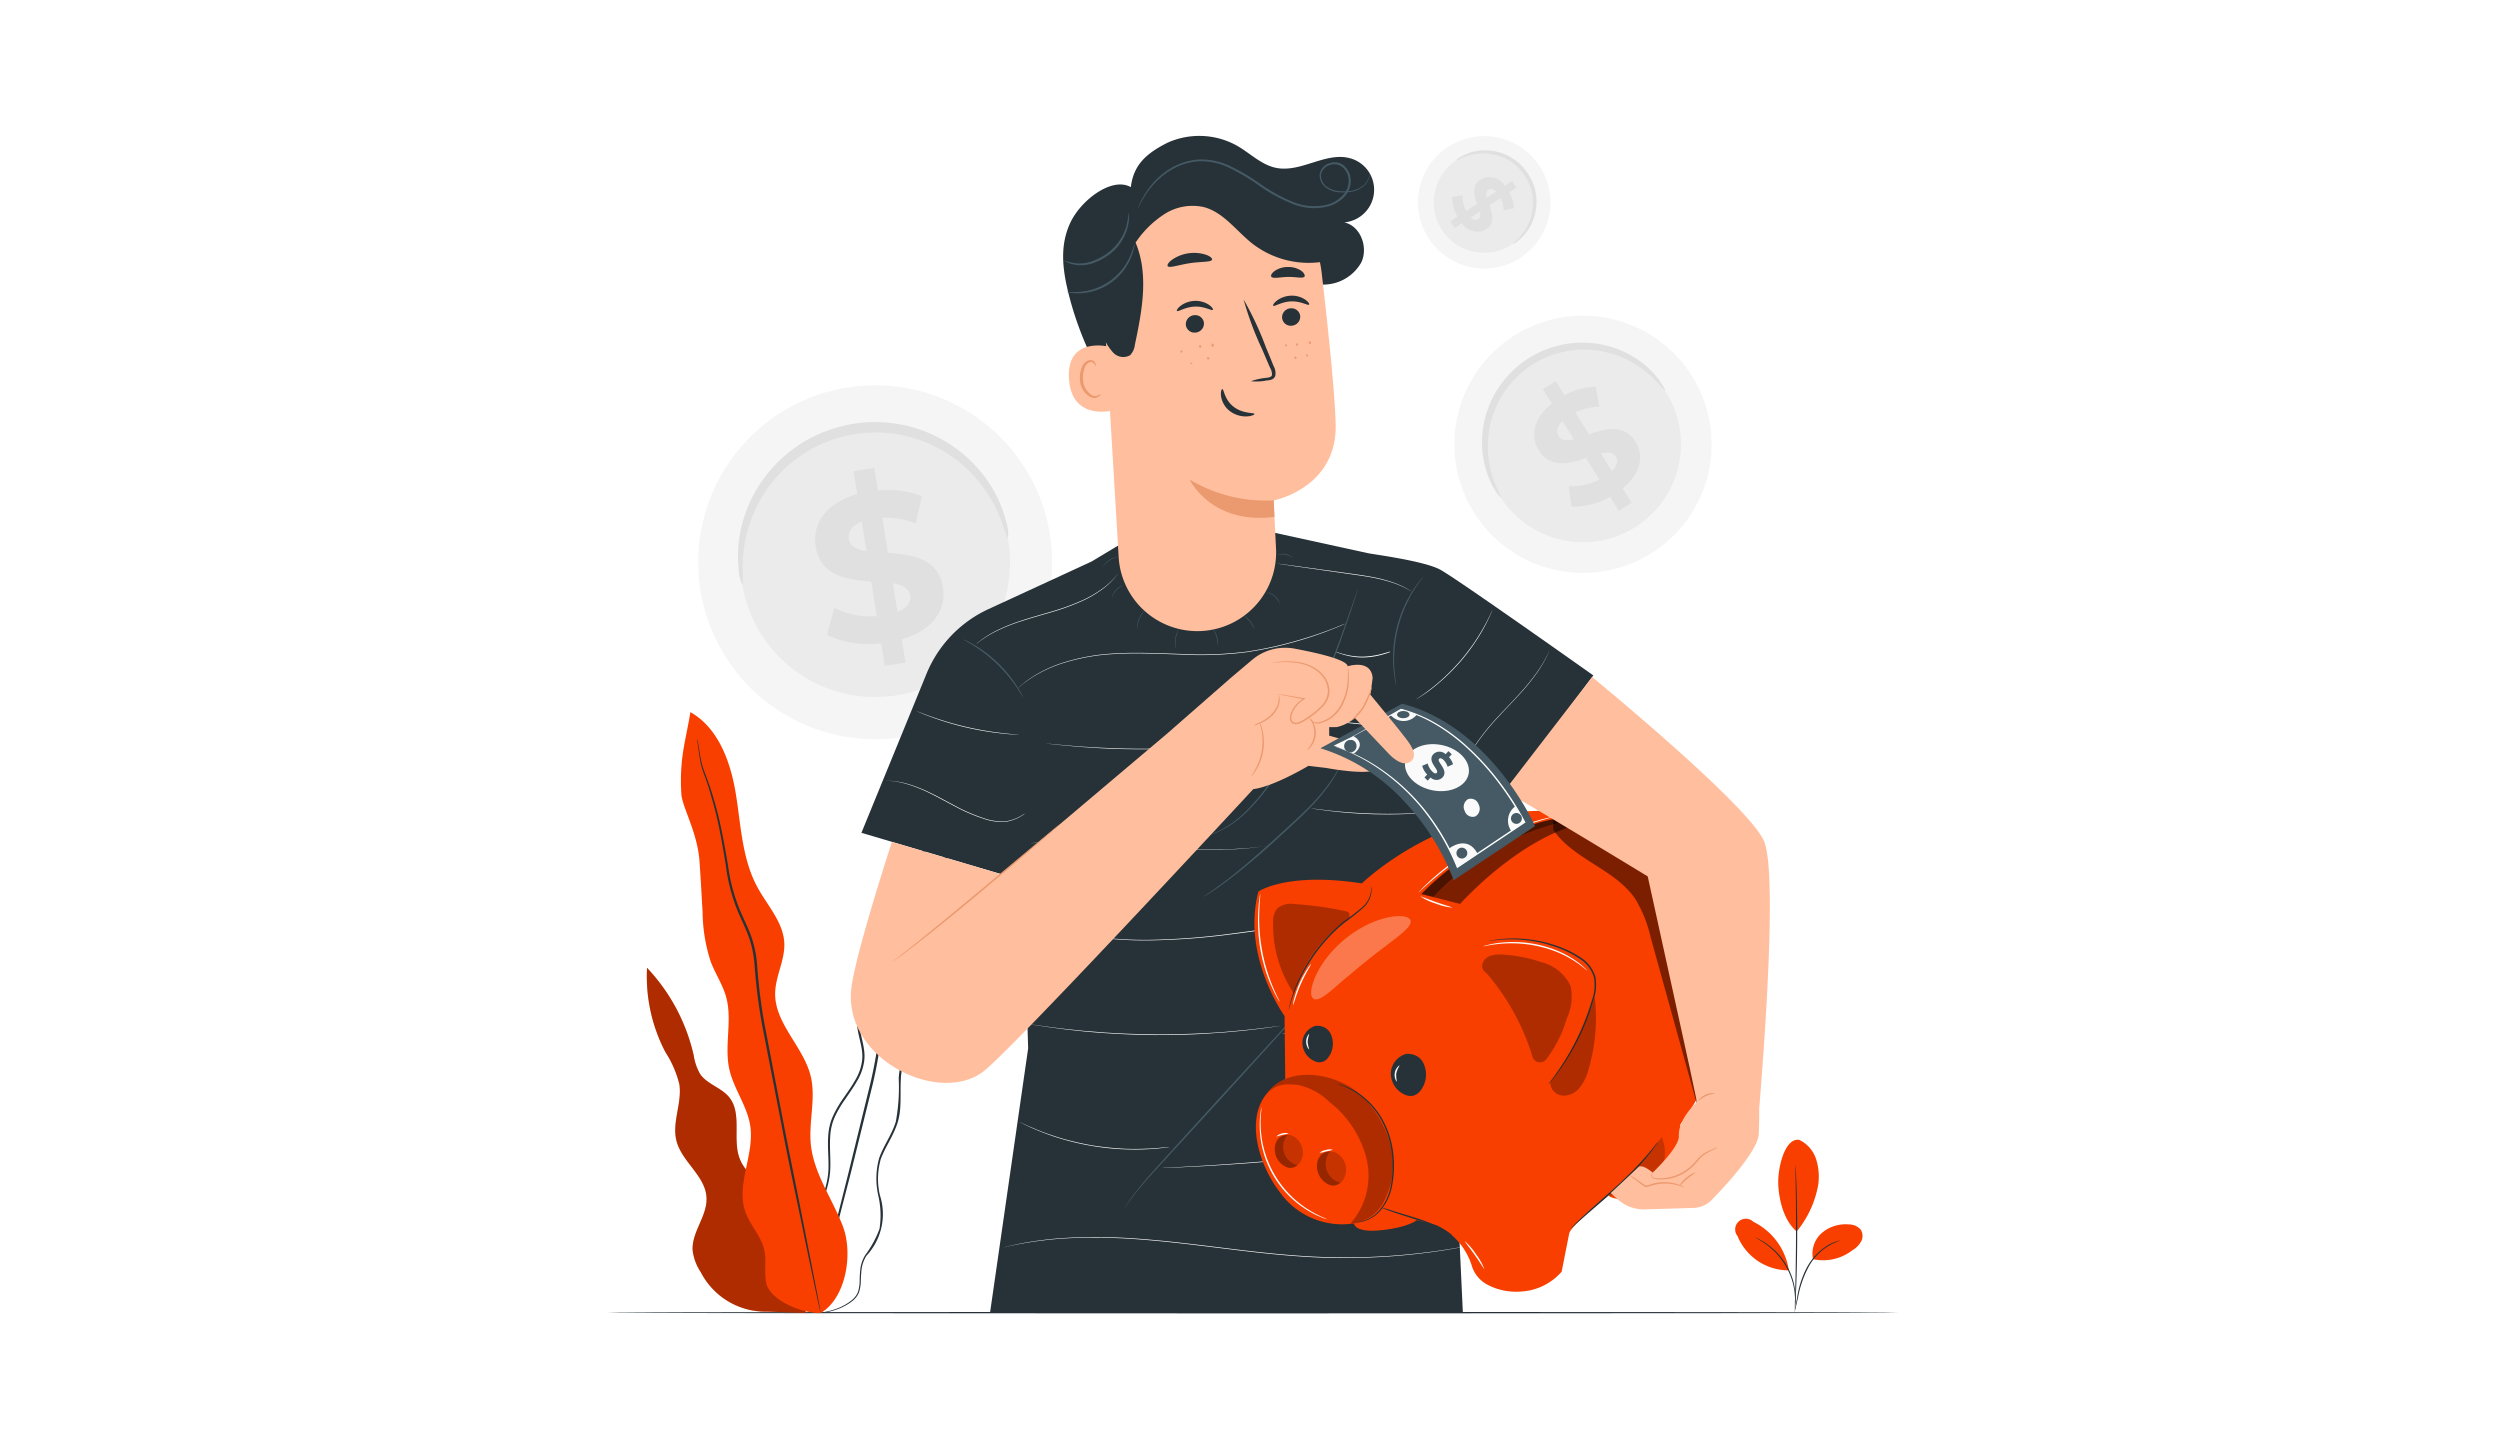 <svg xmlns="http://www.w3.org/2000/svg" width="276" height="160" viewBox="0 0 276 160">
  <g id="savings-pana-ahorro" transform="translate(42.12 -311.41)">
    <rect id="Rectángulo_921" data-name="Rectángulo 921" width="276" height="160" transform="translate(-42.12 311.41)" fill="#fff"/>
    <g id="Grupo_1877" data-name="Grupo 1877" transform="translate(-2.92 280.813)">
      <g id="freepik--background-complete--inject-411" transform="translate(37.881 45.626)">
        <path id="Trazado_3432" data-name="Trazado 3432" d="M98.082,148.086a19.537,19.537,0,1,1-22.143-16.479A19.537,19.537,0,0,1,98.082,148.086Z" transform="translate(-59.215 -103.894)" fill="#f5f5f5"/>
        <path id="Trazado_3433" data-name="Trazado 3433" d="M103.326,158.574a14.887,14.887,0,1,1-16.87-12.56A14.887,14.887,0,0,1,103.326,158.574Z" transform="translate(-69.059 -113.71)" fill="#ebebeb"/>
        <path id="Trazado_3434" data-name="Trazado 3434" d="M102.7,156.89a9.639,9.639,0,0,1-.642-1.714,15.89,15.89,0,0,0-2.355-4.271,15.4,15.4,0,0,0-2.339-2.394,14.906,14.906,0,0,0-3.254-2.009,13.821,13.821,0,0,0-1.941-.719,13.576,13.576,0,0,0-2.108-.446,14.158,14.158,0,0,0-2.224-.132,15.919,15.919,0,0,0-2.288.221,16.256,16.256,0,0,0-2.224.578,14.653,14.653,0,0,0-2.051.889,14.038,14.038,0,0,0-1.826,1.149,13.62,13.62,0,0,0-1.572,1.341,14.792,14.792,0,0,0-2.362,3,15.31,15.31,0,0,0-1.373,3.052,15.866,15.866,0,0,0-.741,4.814,11.831,11.831,0,0,1,0,1.832,4.182,4.182,0,0,1-.427-1.81,13.729,13.729,0,0,1,.411-5.067,14.98,14.98,0,0,1,1.325-3.292,15.186,15.186,0,0,1,2.439-3.283,13.937,13.937,0,0,1,1.665-1.47,14.27,14.27,0,0,1,1.948-1.261,15.318,15.318,0,0,1,2.2-.963,16.327,16.327,0,0,1,2.4-.642,16.579,16.579,0,0,1,2.468-.234,15.19,15.19,0,0,1,2.4.157,14.729,14.729,0,0,1,2.266.513,14,14,0,0,1,2.07.805,15.172,15.172,0,0,1,3.421,2.246,15,15,0,0,1,2.378,2.635,13.76,13.76,0,0,1,2.131,4.618A4.088,4.088,0,0,1,102.7,156.89Z" transform="translate(-68.504 -112.489)" fill="#e0e0e0"/>
        <path id="Trazado_3435" data-name="Trazado 3435" d="M109,178.744l.411,2.567-2.285.366-.4-2.49a11,11,0,0,1-5.985-.918l.8-2.988a9.383,9.383,0,0,0,4.695.911l-.613-3.819c-2.635-.209-5.606-.6-6.129-3.873-.388-2.423,1.04-4.785,4.586-5.776l-.408-2.538,2.288-.366.4,2.49a10.539,10.539,0,0,1,4.865.642l-.693,3a9.447,9.447,0,0,0-3.687-.642l.623,3.886c2.631.189,5.558.587,6.075,3.812C113.927,175.4,112.518,177.736,109,178.744ZM105.1,169l-.52-3.248c-1.168.469-1.544,1.21-1.422,1.964S104.036,168.863,105.1,169Zm4.814,4.881c-.128-.8-.86-1.13-1.9-1.316l.507,3.158C109.62,175.281,110.028,174.617,109.909,173.885Z" transform="translate(-86.523 -123.194)" fill="#e0e0e0"/>
        <path id="Trazado_3436" data-name="Trazado 3436" d="M345.688,114.242a14.2,14.2,0,1,1-19.482-4.753A14.2,14.2,0,0,1,345.688,114.242Z" transform="translate(-235.882 -87.612)" fill="#f5f5f5"/>
        <path id="Trazado_3437" data-name="Trazado 3437" d="M349.937,123.132a10.821,10.821,0,1,1-14.848-3.62A10.821,10.821,0,0,1,349.937,123.132Z" transform="translate(-243.019 -94.754)" fill="#ebebeb"/>
        <path id="Trazado_3438" data-name="Trazado 3438" d="M349.072,122.034c-.055.039-.34-.343-.921-.963a11.432,11.432,0,0,0-2.785-2.189,11.062,11.062,0,0,0-2.246-.94,10.912,10.912,0,0,0-2.747-.424,10.342,10.342,0,0,0-1.5.071,10.068,10.068,0,0,0-1.537.3,10.206,10.206,0,0,0-1.527.542,10.734,10.734,0,0,0-2.792,1.816,10.575,10.575,0,0,0-2.686,3.8,10.7,10.7,0,0,0-.728,2.683,11.144,11.144,0,0,0-.055,2.429,11.492,11.492,0,0,0,.87,3.434,7.48,7.48,0,0,1,.51,1.232c-.055.035-.369-.321-.8-1.088a10.013,10.013,0,0,1-1.162-3.507,10.854,10.854,0,0,1-.048-2.567,11.1,11.1,0,0,1,1.4-4.345,10.825,10.825,0,0,1,.963-1.4,10.629,10.629,0,0,1,1.2-1.284,10.911,10.911,0,0,1,3.01-1.958,10.739,10.739,0,0,1,1.653-.574,10.569,10.569,0,0,1,1.659-.3,10.161,10.161,0,0,1,1.6-.045,10.8,10.8,0,0,1,5.26,1.6,9.987,9.987,0,0,1,2.734,2.484C348.918,121.566,349.123,122.009,349.072,122.034Z" transform="translate(-242.331 -93.945)" fill="#e0e0e0"/>
        <path id="Trazado_3439" data-name="Trazado 3439" d="M356.578,141.809l1,1.6-1.425.892-.963-1.553a8,8,0,0,1-4.268,1.081l-.3-2.246a6.784,6.784,0,0,0,3.4-.722l-1.492-2.381c-1.823.607-3.922,1.187-5.2-.854-.947-1.512-.661-3.5,1.431-5.163l-.992-1.585,1.428-.892.963,1.556a7.592,7.592,0,0,1,3.453-.934l.385,2.2a6.922,6.922,0,0,0-2.647.623l1.518,2.426c1.816-.623,3.886-1.181,5.134.828C358.928,138.173,358.648,140.137,356.578,141.809Zm-5.375-5.4-1.268-2.025c-.642.642-.69,1.245-.395,1.717S350.452,136.591,351.2,136.411Zm4.605,1.9c-.321-.5-.9-.51-1.643-.34l1.232,1.967c.616-.616.7-1.181.411-1.64Z" transform="translate(-254.519 -102.937)" fill="#e0e0e0"/>
        <path id="Trazado_3440" data-name="Trazado 3440" d="M318.064,59.173A7.31,7.31,0,1,1,320.333,49.1a7.31,7.31,0,0,1-2.269,10.073Z" transform="translate(-227.375 -45.688)" fill="#f5f5f5"/>
        <path id="Trazado_3441" data-name="Trazado 3441" d="M320.83,61.381a5.571,5.571,0,1,1,1.73-7.679A5.571,5.571,0,0,1,320.83,61.381Z" transform="translate(-231.068 -49.365)" fill="#ebebeb"/>
        <path id="Trazado_3442" data-name="Trazado 3442" d="M326.158,60.93c-.016-.029.176-.18.491-.485a5.911,5.911,0,0,0,1.1-1.454,5.682,5.682,0,0,0,.462-1.165,5.5,5.5,0,0,0,.193-1.415,4.857,4.857,0,0,0-.048-.773,5.315,5.315,0,0,0-.167-.789,5.462,5.462,0,0,0-.3-.78,6.23,6.23,0,0,0-.424-.751,6.065,6.065,0,0,0-.536-.68,5.607,5.607,0,0,0-.613-.565,5.2,5.2,0,0,0-.671-.449,4.954,4.954,0,0,0-.7-.321,5.8,5.8,0,0,0-1.39-.35,5.63,5.63,0,0,0-1.252,0,5.883,5.883,0,0,0-1.762.478,3.244,3.244,0,0,1-.642.273,1.663,1.663,0,0,1,.555-.42,5.192,5.192,0,0,1,1.794-.642,5.607,5.607,0,0,1,1.328-.045,5.68,5.68,0,0,1,1.492.321,5.32,5.32,0,0,1,.757.347,5.415,5.415,0,0,1,.725.475,5.93,5.93,0,0,1,.671.6,6.732,6.732,0,0,1,.578.725,6.113,6.113,0,0,1,.472.822,5.6,5.6,0,0,1,.321.847,5.322,5.322,0,0,1,.17.85,5.652,5.652,0,0,1-.748,3.556,5.134,5.134,0,0,1-1.255,1.428A1.66,1.66,0,0,1,326.158,60.93Z" transform="translate(-236.252 -49.008)" fill="#e0e0e0"/>
        <path id="Trazado_3443" data-name="Trazado 3443" d="M319.284,64.847l-.815.53L318,64.645l.789-.513a4.092,4.092,0,0,1-.594-2.185l1.146-.18a3.53,3.53,0,0,0,.4,1.746l1.2-.793c-.321-.934-.642-2.009.392-2.686a1.966,1.966,0,0,1,2.673.69l.805-.523.472.725-.789.51a3.954,3.954,0,0,1,.517,1.762l-1.13.218a3.585,3.585,0,0,0-.347-1.338l-1.235.805c.337.927.642,1.99-.379,2.654A1.948,1.948,0,0,1,319.284,64.847Zm2.734-2.818,1.033-.671c-.337-.321-.642-.343-.889-.186s-.263.472-.157.857Zm-.937,2.391c.257-.167.257-.465.164-.85l-1,.642c.3.321.6.359.828.209Z" transform="translate(-234.954 -55.238)" fill="#e0e0e0"/>
      </g>
      <g id="freepik--Desk--inject-411" transform="translate(27.8 175.43)">
        <path id="Trazado_3444" data-name="Trazado 3444" d="M170.411,450.264c0,.048-31.927.083-71.3.083s-71.309-.035-71.309-.083,31.921-.084,71.309-.084S170.411,450.219,170.411,450.264Z" transform="translate(-27.8 -450.18)" fill="#263238"/>
      </g>
      <g id="freepik--Plants--inject-411" transform="translate(32.203 109.214)">
        <path id="Trazado_3445" data-name="Trazado 3445" d="M56.2,360.034c.363-1.4-.558-2.814-1.6-3.832s-2.266-1.925-2.8-3.276c-.87-2.182.3-5.006-1.184-6.826-.873-1.072-2.439-1.431-3.209-2.567a5.854,5.854,0,0,1-.7-2.044,20.724,20.724,0,0,0-5.154-9.669,18.029,18.029,0,0,0,2.028,9.306,11.728,11.728,0,0,1,1.537,3.53c.321,2.073-.834,4.21-.321,6.245.581,2.33,3.209,3.889,3.321,6.287.106,2.028-1.662,3.806-1.531,5.831a5.523,5.523,0,0,0,.9,2.4,8.035,8.035,0,0,0,7.349,4.355l4.274.148Z" transform="translate(-41.522 -303.587)" fill="#f83f00"/>
        <g id="Grupo_718" data-name="Grupo 718" transform="translate(0 28.233)" opacity="0.3">
          <path id="Trazado_3446" data-name="Trazado 3446" d="M56.2,360.034c.363-1.4-.558-2.814-1.6-3.832s-2.266-1.925-2.8-3.276c-.87-2.182.3-5.006-1.184-6.826-.873-1.072-2.439-1.431-3.209-2.567a5.854,5.854,0,0,1-.7-2.044,20.724,20.724,0,0,0-5.154-9.669,18.029,18.029,0,0,0,2.028,9.306,11.728,11.728,0,0,1,1.537,3.53c.321,2.073-.834,4.21-.321,6.245.581,2.33,3.209,3.889,3.321,6.287.106,2.028-1.662,3.806-1.531,5.831a5.523,5.523,0,0,0,.9,2.4,8.035,8.035,0,0,0,7.349,4.355l4.274.148Z" transform="translate(-41.522 -331.82)"/>
        </g>
        <path id="Trazado_3447" data-name="Trazado 3447" d="M94.437,338.515a3.4,3.4,0,0,0,1.178-.022,7.467,7.467,0,0,0,1.386-.35,5.926,5.926,0,0,0,1.717-.94,2.4,2.4,0,0,0,.706-.94,4.361,4.361,0,0,0,.2-1.284,13.012,13.012,0,0,1,.1-1.383,3.79,3.79,0,0,1,.52-1.373,6.734,6.734,0,0,0,1.489-6.672,7.936,7.936,0,0,1,.1-4.015c.491-1.335,1.4-2.545,1.864-4.05s.25-3.161.347-4.775a6.364,6.364,0,0,1,.558-2.372c.347-.757.825-1.47,1.2-2.269a16.621,16.621,0,0,0,1.1-5.221q.151-1.354.321-2.731a13.587,13.587,0,0,1,.475-2.734,23.865,23.865,0,0,1,1.024-2.644,9.041,9.041,0,0,0,.494-1.383,13.609,13.609,0,0,0,.138-1.47,17.251,17.251,0,0,0-.112-2.959c-.116-.985-.3-1.964-.4-2.952l-.019-.17-.022-.2-.173.087a6.614,6.614,0,0,0-2.3,1.941,10.493,10.493,0,0,0-1.415,2.606,32.763,32.763,0,0,0-1.329,5.6,15.128,15.128,0,0,1-1.765,5.176c-.465.761-1.033,1.454-1.531,2.2a6.062,6.062,0,0,0-1.059,2.436c-.254,1.807.741,3.4.536,5a5.542,5.542,0,0,1-.78,2.217c-.388.684-.844,1.316-1.284,1.954a12.559,12.559,0,0,0-1.149,1.97,6.212,6.212,0,0,0-.523,2.144c-.106,1.441.1,2.808,0,4.1a9.451,9.451,0,0,1-1.053,3.514c-.52,1.049-1.094,2-1.576,2.923a14.359,14.359,0,0,0-.642,1.361,6.907,6.907,0,0,0-.375,1.354,8.555,8.555,0,0,0-.029,2.439,6.119,6.119,0,0,0,1.226,3.1,3.125,3.125,0,0,0,.343.375,1.845,1.845,0,0,0,.282.237c.157.119.244.17.244.17a5.059,5.059,0,0,1-.828-.818A6.18,6.18,0,0,1,92.46,334.6a8.629,8.629,0,0,1,.055-2.407,6.931,6.931,0,0,1,.379-1.319c.183-.44.408-.889.642-1.345.488-.911,1.069-1.858,1.6-2.917a9.512,9.512,0,0,0,1.091-3.575c.112-1.319-.083-2.689.026-4.1a5.985,5.985,0,0,1,.513-2.07,12.117,12.117,0,0,1,1.136-1.925c.43-.642.892-1.268,1.284-1.967a5.776,5.776,0,0,0,.818-2.307c.205-1.707-.783-3.305-.526-4.984a5.777,5.777,0,0,1,1.024-2.33c.488-.732,1.059-1.425,1.54-2.2a15.659,15.659,0,0,0,1.8-5.256,31.3,31.3,0,0,1,1.322-5.552,10.173,10.173,0,0,1,1.377-2.535,6.307,6.307,0,0,1,2.2-1.861l-.2-.109.019.173c.109,1,.286,1.98.4,2.952a17.062,17.062,0,0,1,.112,2.914,12.837,12.837,0,0,1-.132,1.428,8.489,8.489,0,0,1-.478,1.332,24.545,24.545,0,0,0-1.03,2.673,13.524,13.524,0,0,0-.481,2.779q-.154,1.383-.3,2.734a16.381,16.381,0,0,1-1.069,5.135c-.363.773-.841,1.489-1.2,2.272a6.594,6.594,0,0,0-.574,2.458,20.706,20.706,0,0,1-.321,4.724c-.443,1.46-1.373,2.667-1.845,4.047a8.529,8.529,0,0,0-.093,4.114,9.631,9.631,0,0,1,.138,3.678,11.409,11.409,0,0,1-1.572,2.888,3.9,3.9,0,0,0-.53,1.428,11.969,11.969,0,0,0-.09,1.4,4.345,4.345,0,0,1-.183,1.242,2.265,2.265,0,0,1-.664.9,5.952,5.952,0,0,1-1.672.947,7.525,7.525,0,0,1-1.37.369,5.431,5.431,0,0,1-.87.087Z" transform="translate(-75.992 -272.206)" fill="#263238"/>
        <path id="Trazado_3448" data-name="Trazado 3448" d="M112.544,293.57a.643.643,0,0,0-.042.132c-.026.1-.055.228-.093.385-.083.337-.186.844-.347,1.479s-.555,1.348-.886,2.23a31.5,31.5,0,0,0-1.017,3.033c-.321,1.139-.616,2.407-.918,3.761a15.479,15.479,0,0,1-1.367,4.172c-.35.693-.745,1.4-1.059,2.166a9.948,9.948,0,0,0-.613,2.452,49.149,49.149,0,0,1-.924,5.17c-.857,3.5-1.672,6.838-2.416,9.877l-2.025,8.055c-.562,2.278-1.02,4.13-1.341,5.433-.148.642-.266,1.123-.353,1.483-.032.157-.061.286-.083.388a.458.458,0,0,0-.019.132.641.641,0,0,0,.048-.125l.109-.382c.1-.356.231-.847.4-1.467.343-1.3.831-3.145,1.428-5.417l2.083-8.039c.751-3.039,1.572-6.373,2.439-9.878a49.664,49.664,0,0,0,.921-5.192,9.907,9.907,0,0,1,.581-2.381c.3-.748.69-1.447,1.04-2.15a15.908,15.908,0,0,0,1.367-4.236c.3-1.348.568-2.622.879-3.761s.642-2.15.963-3.026.69-1.6.847-2.262.231-1.152.3-1.5c.026-.157.048-.286.067-.388A.642.642,0,0,0,112.544,293.57Z" transform="translate(-80.582 -277.611)" fill="#263238"/>
        <path id="Trazado_3449" data-name="Trazado 3449" d="M68.714,310.178c2.792-1.659,3.594-6.569,2.429-9.6s-3.209-5.8-3.53-9.034c-.244-2.484.571-5.035,0-7.464-.777-3.283-3.976-5.815-3.937-9.184.019-1.89,1.094-3.668,1.011-5.558-.106-2.314-1.884-4.153-2.984-6.194-1.688-3.122-1.8-6.816-2.375-10.317s-1.925-7.252-5.013-8.985c-.459,2.972-1.242,5.009-.995,9.037.087,1.447,1.768,4.213,2,7.381.138,1.9.231,3.793.347,5.69a18.2,18.2,0,0,0,.9,5.455c.507,1.325,1.319,2.526,1.7,3.893.706,2.567-.225,5.353.347,7.955.485,2.2,2.012,4.1,2.323,6.341.44,3.142-1.6,6.418-.555,9.4.517,1.489,1.743,2.683,2.089,4.217.27,1.194-.026,2.455.218,3.652.395,1.925,4.072,3.427,6.036,3.305" transform="translate(-49.502 -243.84)" fill="#f83f00"/>
        <path id="Trazado_3450" data-name="Trazado 3450" d="M58.9,253.07a.963.963,0,0,0,0,.17c0,.125.039.286.064.488.064.43.135,1.059.279,1.874s.581,1.742.918,2.856.709,2.391,1.024,3.822.584,3.02.863,4.724a19.454,19.454,0,0,0,1.431,5.343c.392.892.831,1.784,1.162,2.737a12.194,12.194,0,0,1,.587,3.017,60.827,60.827,0,0,0,.822,6.5c.854,4.406,1.669,8.6,2.41,12.422s1.486,7.23,2.076,10.115,1.085,5.189,1.425,6.816c.17.789.3,1.409.4,1.852.045.2.083.356.112.478a.79.79,0,0,0,.045.16.555.555,0,0,0-.019-.167c-.022-.122-.048-.282-.083-.485-.083-.443-.2-1.065-.35-1.861-.321-1.63-.777-3.96-1.338-6.832s-1.261-6.319-2.022-10.128l-2.388-12.416a61.1,61.1,0,0,1-.809-6.479A12.434,12.434,0,0,0,64.9,275c-.34-.963-.783-1.868-1.178-2.753a19.742,19.742,0,0,1-1.438-5.279c-.3-1.7-.568-3.292-.9-4.727s-.7-2.718-1.069-3.828-.789-2.031-.963-2.83-.25-1.438-.321-1.861c-.039-.2-.067-.359-.09-.485A.642.642,0,0,0,58.9,253.07Z" transform="translate(-53.322 -250.108)" fill="#263238"/>
        <path id="Trazado_3451" data-name="Trazado 3451" d="M433.087,390.966a3.572,3.572,0,0,1,1.852,2.1,6.337,6.337,0,0,1,.247,2.84,11.128,11.128,0,0,1-2.384,5.176c-1.553-1.354-1.925-3.716-2.015-4.926-.167-1.925.69-5.471,2.3-5.186" transform="translate(-305.855 -343.741)" fill="#f83f00"/>
        <path id="Trazado_3452" data-name="Trazado 3452" d="M442.6,423.875a3.052,3.052,0,0,1,.985-2.888,4.05,4.05,0,0,1,2.984-.934,1.71,1.71,0,0,1,1.309.587,1.3,1.3,0,0,1,.022,1.322,2.634,2.634,0,0,1-.979.963,5.256,5.256,0,0,1-4.323.963" transform="translate(-313.851 -363.493)" fill="#f83f00"/>
        <path id="Trazado_3453" data-name="Trazado 3453" d="M436.52,433.338a2.252,2.252,0,0,1,.055-.379c.048-.266.112-.61.189-1.024a10.637,10.637,0,0,1,1.056-3.276,6.524,6.524,0,0,1,2.346-2.493,4.269,4.269,0,0,1,.963-.424,2.488,2.488,0,0,1,.276-.071c.064,0,.1-.019.1,0a6.058,6.058,0,0,0-3.562,3.065,11.441,11.441,0,0,0-1.078,3.209c-.1.43-.173.777-.231,1.014A1.884,1.884,0,0,1,436.52,433.338Z" transform="translate(-309.763 -367.315)" fill="#263238"/>
        <path id="Trazado_3454" data-name="Trazado 3454" d="M436.543,399.59a1.159,1.159,0,0,1,.019.167c0,.122.016.279.029.475.022.411.045,1.008.071,1.749.045,1.476.083,3.53.074,5.776s-.064,4.3-.125,5.776c-.029.738-.061,1.335-.087,1.749,0,.193-.022.35-.032.475a.757.757,0,0,1-.019.164.964.964,0,0,1,0-.167v-.475c0-.43.026-1.024.042-1.749.039-1.476.077-3.53.087-5.776s0-4.294-.035-5.776c0-.725-.019-1.319-.029-1.749v-.475A.97.97,0,0,1,436.543,399.59Z" transform="translate(-309.728 -349.609)" fill="#263238"/>
        <path id="Trazado_3455" data-name="Trazado 3455" d="M422.059,423.869a7.124,7.124,0,0,0-3.893-5.221,1.179,1.179,0,0,0-1.746,1.579,6.1,6.1,0,0,0,5.6,3.78" transform="translate(-295.998 -362.377)" fill="#f83f00"/>
        <path id="Trazado_3456" data-name="Trazado 3456" d="M423,424.64a1.722,1.722,0,0,1,.321.141,3.692,3.692,0,0,1,.372.2,5.538,5.538,0,0,1,.475.3,6.479,6.479,0,0,1,.542.408,7.591,7.591,0,0,1,.578.523,7.948,7.948,0,0,1,1.094,1.409,7.81,7.81,0,0,1,.722,1.633,7.13,7.13,0,0,1,.183.757,6.456,6.456,0,0,1,.093.674,5.063,5.063,0,0,1,.026.558,3.354,3.354,0,0,1,0,.42,1.854,1.854,0,0,1-.039.359c-.032,0,.022-.513-.067-1.328a6.447,6.447,0,0,0-.109-.661,6.663,6.663,0,0,0-.193-.741,7.934,7.934,0,0,0-.719-1.6,8.126,8.126,0,0,0-1.069-1.393,7.565,7.565,0,0,0-.562-.523,6.054,6.054,0,0,0-.523-.417C423.456,424.878,423,424.666,423,424.64Z" transform="translate(-300.581 -366.62)" fill="#263238"/>
      </g>
      <g id="freepik--Character--inject-411" transform="translate(54.73 45.597)">
        <path id="Trazado_3457" data-name="Trazado 3457" d="M196.171,197.88s-14.983-10.619-16.88-11.662c-1.807-.995-7.541-1.717-8.055-1.842l-10.269-2.246-15.686.469-4.493,2.705L129.4,190.56a13.5,13.5,0,0,0-6.845,7.143L115.37,215.26l17.852,5.276.555,18.519-4.207,29.177h52.2l-2.628-55.918,5.436,1.2Z" transform="translate(-114.199 -138.316)" fill="#263238"/>
        <path id="Trazado_3458" data-name="Trazado 3458" d="M139.234,271.019s-.189.138-.552.35a4.574,4.574,0,0,1-1.669.61,6.178,6.178,0,0,1-2.6-.379,18.555,18.555,0,0,1-2.965-1.284c-1.017-.53-1.97-1.065-2.862-1.5a15.994,15.994,0,0,0-2.445-.979,9.67,9.67,0,0,0-1.739-.353c-.209-.022-.369-.032-.481-.035h-.167a4.531,4.531,0,0,1,.642.022,8.9,8.9,0,0,1,1.749.321,15.475,15.475,0,0,1,2.458.963c.9.43,1.852.963,2.869,1.5a19.184,19.184,0,0,0,2.952,1.284,6.2,6.2,0,0,0,2.567.388,4.589,4.589,0,0,0,1.659-.584c.183-.1.321-.186.417-.244A.849.849,0,0,1,139.234,271.019Z" transform="translate(-119.889 -196.257)" fill="#fff"/>
        <path id="Trazado_3459" data-name="Trazado 3459" d="M145.648,246.1h-.119l-.34-.016c-.3-.016-.722-.048-1.248-.1a32.734,32.734,0,0,1-8.023-1.848c-.5-.183-.9-.34-1.168-.456l-.321-.135-.109-.051.116.039.321.122c.276.109.677.26,1.175.436a35.111,35.111,0,0,0,8.023,1.845c.523.058.963.1,1.242.122l.34.029Z" transform="translate(-127.067 -179.985)" fill="#fff"/>
        <path id="Trazado_3460" data-name="Trazado 3460" d="M170.812,194.87s-.135.218-.417.584a8.27,8.27,0,0,1-1.377,1.383,12.146,12.146,0,0,1-2.487,1.489,25.219,25.219,0,0,1-3.341,1.219c-1.21.359-2.365.677-3.4,1.017a19.651,19.651,0,0,0-2.689,1.075,11.6,11.6,0,0,0-1.675,1c-.193.128-.321.247-.424.321l-.151.109s.189-.173.558-.452a11.525,11.525,0,0,1,1.669-1.021,19.63,19.63,0,0,1,2.692-1.088c1.037-.347,2.2-.664,3.4-1.024a25.6,25.6,0,0,0,3.334-1.21,12.515,12.515,0,0,0,2.484-1.47,8.551,8.551,0,0,0,1.4-1.354c.151-.173.244-.321.321-.42A.727.727,0,0,0,170.812,194.87Z" transform="translate(-141.009 -146.967)" fill="#fff"/>
        <path id="Trazado_3461" data-name="Trazado 3461" d="M273.347,195.828s-.048-.022-.138-.074-.212-.128-.385-.215a9.754,9.754,0,0,0-1.489-.642,16.687,16.687,0,0,0-2.336-.6c-.892-.17-1.884-.3-2.923-.449l-5.321-.754-1.6-.237-.44-.067-.151-.029.154.016.44.055,1.6.215,5.324.735c1.04.144,2.031.279,2.927.452a15.9,15.9,0,0,1,2.336.616,9.192,9.192,0,0,1,1.489.667C273.174,195.706,273.347,195.828,273.347,195.828Z" transform="translate(-211.438 -145.534)" fill="#fff"/>
        <path id="Trazado_3462" data-name="Trazado 3462" d="M205.493,213.36s-.119.058-.347.157-.568.244-1.008.42c-.882.35-2.169.834-3.8,1.309a41.916,41.916,0,0,1-5.821,1.284,40.4,40.4,0,0,1-7.288.254c-2.583-.087-5.057-.2-7.3-.055a22.528,22.528,0,0,0-5.837,1.065,14.557,14.557,0,0,0-3.594,1.762c-.382.276-.68.494-.866.661a3.131,3.131,0,0,1-.3.241s.1-.09.286-.25.478-.391.863-.674a14.277,14.277,0,0,1,3.591-1.784,22.463,22.463,0,0,1,5.85-1.081c2.246-.144,4.714-.035,7.3.048a40.932,40.932,0,0,0,7.281-.247,42.076,42.076,0,0,0,5.815-1.284c1.627-.469,2.917-.947,3.8-1.284.443-.173.783-.321,1.011-.411Z" transform="translate(-150.849 -159.524)" fill="#fff"/>
        <path id="Trazado_3463" data-name="Trazado 3463" d="M284.506,223.072a.193.193,0,0,1-.058.029l-.17.061c-.148.055-.363.125-.642.2a8.385,8.385,0,0,1-2.16.321,7.381,7.381,0,0,1-2.16-.321c-.27-.08-.485-.154-.642-.212l-.167-.067-.058-.029h.064l.17.055c.148.051.363.119.642.193a7.866,7.866,0,0,0,2.147.289,9.126,9.126,0,0,0,2.15-.321c.266-.074.485-.135.642-.183l.17-.048Z" transform="translate(-224.945 -166.097)" fill="#fff"/>
        <path id="Trazado_3464" data-name="Trazado 3464" d="M206.628,251.44s-1.54.321-4.053.7c-1.258.189-2.76.375-4.432.542s-3.53.292-5.455.366-3.787.067-5.455.032-3.209-.125-4.461-.221c-2.535-.193-4.092-.4-4.092-.4l.282.022.815.08c.706.074,1.73.164,3,.254s2.779.164,4.457.205,3.53.032,5.455-.035,3.777-.205,5.455-.359,3.174-.347,4.432-.529,2.272-.343,2.972-.469l.805-.141Z" transform="translate(-157.192 -185.384)" fill="#fff"/>
        <path id="Trazado_3465" data-name="Trazado 3465" d="M280.815,246.386h-1.669c-1.04,0-2.477-.042-4.056-.177s-3.007-.35-4.027-.536c-.513-.09-.924-.173-1.21-.234l-.321-.071-.112-.029h.115l.321.058,1.21.215c1.024.173,2.445.379,4.024.513s3.017.18,4.053.2H280.7Z" transform="translate(-218.813 -181.241)" fill="#fff"/>
        <path id="Trazado_3466" data-name="Trazado 3466" d="M199.64,288.689s-.093.019-.263.042l-.757.106c-.321.048-.732.1-1.2.135s-1,.1-1.6.106-1.242.055-1.925.042H192.8l-1.146-.038c-1.569-.061-3.289-.18-5.093-.321s-3.53-.321-5.086-.414-2.975-.164-4.172-.144h-.844l-.754.039c-.469.019-.876.042-1.2.083l-.761.074-.266.022s.093-.016.266-.035l.757-.09c.321-.045.735-.067,1.207-.093l.754-.042h.844c1.187-.022,2.6.035,4.172.132s3.283.257,5.086.408,3.53.276,5.09.343l1.142.042h1.081c.7,0,1.345-.016,1.925-.032s1.126-.071,1.6-.1.873-.077,1.2-.122l.757-.093Z" transform="translate(-153.661 -210.317)" fill="#fff"/>
        <path id="Trazado_3467" data-name="Trazado 3467" d="M284.085,277.3l-.141.022-.411.042c-.353.038-.87.08-1.505.125-1.284.087-3.039.148-4.987.1s-3.71-.209-4.977-.363c-.642-.077-1.146-.148-1.5-.2l-.4-.064-.141-.029.141.016.408.051c.353.048.866.112,1.5.183,1.268.141,3.023.289,4.971.34s3.71,0,4.984-.08c.642-.035,1.152-.074,1.508-.1l.408-.032Z" transform="translate(-219.221 -202.694)" fill="#fff"/>
        <path id="Trazado_3468" data-name="Trazado 3468" d="M217.721,314l-.469-.026c-.321,0-.761-.064-1.345-.08-1.168-.061-2.859-.074-4.948.029s-4.563.35-7.3.712-5.744.834-8.9,1.232a77.564,77.564,0,0,1-8.985.684,41.155,41.155,0,0,1-7.32-.53,29.426,29.426,0,0,1-4.8-1.213c-.279-.087-.52-.18-.728-.263l-.533-.212c-.286-.112-.433-.176-.433-.176l.44.164.533.205c.209.083.452.173.732.26a29.847,29.847,0,0,0,4.8,1.187,41.758,41.758,0,0,0,7.31.517,78.28,78.28,0,0,0,8.985-.7c3.161-.408,6.165-.876,8.908-1.229s5.212-.59,7.294-.7a48.519,48.519,0,0,1,4.948,0C217.076,313.934,217.721,314,217.721,314Z" transform="translate(-152.629 -227.734)" fill="#fff"/>
        <path id="Trazado_3469" data-name="Trazado 3469" d="M200.672,351.339s-1.544.263-4.059.533c-1.255.135-2.757.257-4.425.353s-3.511.141-5.439.132-3.767-.1-5.436-.209-3.167-.263-4.422-.417c-2.513-.321-4.05-.59-4.05-.59l.282.035.805.119c.347.055.777.116,1.284.177s1.065.148,1.691.212c1.258.148,2.757.289,4.422.4s3.5.183,5.433.2,3.767-.042,5.436-.125,3.167-.209,4.425-.34c.642-.058,1.2-.132,1.694-.186s.927-.112,1.284-.16l.805-.106Z" transform="translate(-153.226 -253.089)" fill="#fff"/>
        <path id="Trazado_3470" data-name="Trazado 3470" d="M277.268,344.6s-.061.022-.173.054l-.491.151c-.43.128-1.053.3-1.826.514-1.544.414-3.7.927-6.1,1.367s-4.6.725-6.19.886c-.8.08-1.441.135-1.887.167l-.513.035h-.18l.177-.022.513-.048c.446-.038,1.091-.1,1.884-.189,1.6-.173,3.783-.462,6.184-.9s4.55-.947,6.1-1.351c.773-.2,1.4-.369,1.826-.491l.5-.138Z" transform="translate(-212.355 -248.648)" fill="#fff"/>
        <path id="Trazado_3471" data-name="Trazado 3471" d="M186.209,387.549a22.635,22.635,0,0,1-2.5.247c-.773.042-1.7.045-2.724,0a28.238,28.238,0,0,1-6.569-1.1,27.109,27.109,0,0,1-2.567-.889,24.169,24.169,0,0,1-2.282-1.046l.16.071.452.209c.2.093.436.205.722.321s.6.263.963.4c.719.289,1.6.587,2.567.876a32.156,32.156,0,0,0,3.248.738,32.938,32.938,0,0,0,3.309.353,26.332,26.332,0,0,0,2.718,0c.388,0,.738-.042,1.046-.061s.568-.048.786-.071l.494-.051Z" transform="translate(-151.006 -275.921)" fill="#fff"/>
        <path id="Trazado_3472" data-name="Trazado 3472" d="M250.525,390.9l-.321.058-.918.148c-.8.125-1.951.3-3.379.5-2.856.408-6.813.915-11.193,1.351s-8.363.712-11.232.873c-1.441.08-2.609.138-3.414.17l-.927.035h-.321l.321-.019.927-.048,3.411-.189c2.888-.173,6.855-.462,11.232-.9s8.344-.934,11.193-1.329l3.382-.485.918-.135Z" transform="translate(-184.451 -280.09)" fill="#fff"/>
        <path id="Trazado_3473" data-name="Trazado 3473" d="M215.04,425.505s-.7.148-1.98.356-3.135.469-5.455.661a71.562,71.562,0,0,1-8.135.2c-3.065-.1-6.418-.443-9.926-.873s-6.851-.863-9.9-1.1a64.078,64.078,0,0,0-8.129-.183,40.955,40.955,0,0,0-5.455.623c-.642.122-1.13.225-1.46.3l-.507.116s.173-.048.5-.128.822-.189,1.457-.321a39.417,39.417,0,0,1,5.455-.642,62.613,62.613,0,0,1,8.132.164c3.058.238,6.4.671,9.906,1.1s6.861.773,9.922.873a71.836,71.836,0,0,0,8.129-.183c2.307-.186,4.172-.44,5.455-.642.642-.1,1.136-.183,1.473-.244Z" transform="translate(-147.284 -302.876)" fill="#fff"/>
        <path id="Trazado_3474" data-name="Trazado 3474" d="M330.935,222.26s-.093.254-.3.7a13.05,13.05,0,0,1-1.046,1.787,23.249,23.249,0,0,1-1.925,2.391c-.777.86-1.669,1.765-2.567,2.747a23.424,23.424,0,0,0-2.343,2.933,12.236,12.236,0,0,0-1.377,2.731,8.492,8.492,0,0,0-.452,2.035c-.032.241-.022.433-.032.562a1.013,1.013,0,0,0,0,.2,6.481,6.481,0,0,1,.019-.761,8.121,8.121,0,0,1,.427-2.028,12.135,12.135,0,0,1,1.37-2.747,23.322,23.322,0,0,1,2.346-2.949c.9-.979,1.8-1.884,2.567-2.741a23.821,23.821,0,0,0,1.925-2.378,13.2,13.2,0,0,0,1.062-1.771c.116-.218.183-.395.241-.51S330.935,222.26,330.935,222.26Z" transform="translate(-253.764 -165.568)" fill="#fff"/>
        <path id="Trazado_3475" data-name="Trazado 3475" d="M306.14,218.418l.109-.08.321-.218c.282-.183.677-.465,1.152-.831s1.024-.822,1.6-1.361a24.384,24.384,0,0,0,1.781-1.858,25.144,25.144,0,0,0,1.556-2.054c.436-.661.805-1.284,1.088-1.8s.5-.963.642-1.284l.164-.35.061-.122a17.738,17.738,0,0,1-.822,1.778,20.524,20.524,0,0,1-1.081,1.81,22.824,22.824,0,0,1-1.553,2.063,23.337,23.337,0,0,1-1.791,1.861c-.587.536-1.136.995-1.6,1.354A17.387,17.387,0,0,1,306.14,218.418Z" transform="translate(-243.749 -156.196)" fill="#fff"/>
        <path id="Trazado_3476" data-name="Trazado 3476" d="M234.67,228.575a.275.275,0,0,1,.077-.035l.231-.09c.209-.071.5-.2.876-.372a11.517,11.517,0,0,0,2.84-2.022,22.349,22.349,0,0,0,3.251-4.034,56.837,56.837,0,0,0,3.171-5.52,96.492,96.492,0,0,0,4.493-10.661c.5-1.393.9-2.529,1.171-3.309l.321-.9c.035-.1.064-.17.087-.234a.372.372,0,0,1,.032-.077.319.319,0,0,1-.016.083c-.019.064-.045.141-.074.237-.067.221-.164.526-.289.911-.254.789-.642,1.925-1.123,3.328a89.041,89.041,0,0,1-4.464,10.7,55.1,55.1,0,0,1-3.187,5.529,22.143,22.143,0,0,1-3.3,4.034,11.042,11.042,0,0,1-2.888,1.993,8.2,8.2,0,0,1-.889.35l-.237.074a.283.283,0,0,1-.083.019Z" transform="translate(-195.215 -151.348)" fill="#455a64"/>
        <path id="Trazado_3477" data-name="Trazado 3477" d="M233,275.73a1.055,1.055,0,0,1,.173-.135l.52-.356c.446-.321,1.091-.773,1.868-1.367,1.556-1.184,3.6-2.952,5.8-4.971,1.1-1.008,2.16-1.961,3.071-2.872a24.226,24.226,0,0,0,2.266-2.567,14.16,14.16,0,0,0,1.239-1.948c.135-.237.218-.433.282-.562a1.46,1.46,0,0,1,.106-.193.919.919,0,0,1-.074.209c-.058.132-.132.321-.26.574a12.461,12.461,0,0,1-1.2,1.986,22.414,22.414,0,0,1-2.246,2.606c-.911.924-1.964,1.88-3.068,2.888a75.377,75.377,0,0,1-5.837,4.942c-.786.587-1.441,1.03-1.9,1.329-.228.151-.411.257-.533.321A1.68,1.68,0,0,1,233,275.73Z" transform="translate(-194.081 -191.713)" fill="#455a64"/>
        <path id="Trazado_3478" data-name="Trazado 3478" d="M206,364.467l.038-.074c.035-.051.077-.119.128-.2.112-.18.286-.436.517-.764.465-.642,1.181-1.563,2.124-2.635,1.9-2.137,4.567-5.048,7.5-8.273l7.545-8.231,2.3-2.484.642-.671.167-.17c.038-.039.058-.058.061-.055s-.016.022-.048.064l-.157.183-.6.69c-.546.6-1.316,1.463-2.262,2.516l-7.512,8.267-7.554,8.238c-.963,1.062-1.682,1.961-2.16,2.6-.241.321-.42.571-.542.741l-.138.2a.261.261,0,0,1-.048.064Z" transform="translate(-175.745 -246.142)" fill="#455a64"/>
        <path id="Trazado_3479" data-name="Trazado 3479" d="M298.606,209.253a3.257,3.257,0,0,1-.119-.488c-.035-.157-.074-.353-.1-.581s-.077-.488-.09-.777-.048-.606-.045-.963,0-.706.026-1.091a14.056,14.056,0,0,1,1.2-4.814c.164-.347.321-.677.488-.963s.321-.571.485-.815.321-.459.443-.642a5.465,5.465,0,0,1,.363-.465,3.3,3.3,0,0,1,.321-.375,2.88,2.88,0,0,1-.286.414c-.1.128-.215.286-.337.478s-.279.4-.42.642-.321.517-.465.818-.321.642-.469.963a14.615,14.615,0,0,0-1.187,4.775c-.019.379-.048.738-.042,1.075s0,.642.026.94.045.546.067.773.048.424.074.584A2.659,2.659,0,0,1,298.606,209.253Z" transform="translate(-238.391 -148.604)" fill="#455a64"/>
        <path id="Trazado_3480" data-name="Trazado 3480" d="M308.772,258.273c-.038,0-.616-1.258-1.284-2.85s-1.181-2.888-1.142-2.914a30.991,30.991,0,0,1,1.284,2.85A29.758,29.758,0,0,1,308.772,258.273Z" transform="translate(-243.888 -186.11)" fill="#455a64"/>
        <path id="Trazado_3481" data-name="Trazado 3481" d="M157.058,225.232c-.026.016-.276-.443-.748-1.139a16.045,16.045,0,0,0-4.679-4.541c-.709-.449-1.175-.687-1.162-.712a1.687,1.687,0,0,1,.34.141c.215.1.517.26.883.475a14.3,14.3,0,0,1,2.625,2.012,14.442,14.442,0,0,1,2.089,2.567c.225.359.395.658.5.87A1.766,1.766,0,0,1,157.058,225.232Z" transform="translate(-138.034 -163.245)" fill="#455a64"/>
        <path id="Trazado_3482" data-name="Trazado 3482" d="M210.221,211a.933.933,0,0,1,0-.321,2.651,2.651,0,0,1,.735-1.6l.019-.019v.022a.607.607,0,0,1,.051.141.792.792,0,0,1-.08-.125h.029a3.209,3.209,0,0,0-.5.818,4.031,4.031,0,0,0-.25,1.088Z" transform="translate(-178.602 -156.604)" fill="#455a64"/>
        <path id="Trazado_3483" data-name="Trazado 3483" d="M223.311,217.45a.963.963,0,0,1-.067-.321,3.039,3.039,0,0,1,.019-.789,3.072,3.072,0,0,1,.221-.757,1.042,1.042,0,0,1,.16-.282,5.086,5.086,0,0,0-.321,1.053,5.155,5.155,0,0,0-.013,1.1Z" transform="translate(-187.444 -160.841)" fill="#455a64"/>
        <path id="Trazado_3484" data-name="Trazado 3484" d="M236.922,217.2a5.2,5.2,0,0,0-.122-.889,4.685,4.685,0,0,0-.35-.831.866.866,0,0,1,.16.215,2.411,2.411,0,0,1,.254.6,2.61,2.61,0,0,1,.087.642A.781.781,0,0,1,236.922,217.2Z" transform="translate(-196.423 -160.964)" fill="#455a64"/>
        <path id="Trazado_3485" data-name="Trazado 3485" d="M248.1,212.179a5.427,5.427,0,0,0-.481-.815,5.583,5.583,0,0,0-.674-.664.918.918,0,0,1,.241.144,2.68,2.68,0,0,1,.485.478,2.71,2.71,0,0,1,.347.587.883.883,0,0,1,.083.27Z" transform="translate(-203.547 -157.717)" fill="#455a64"/>
        <path id="Trazado_3486" data-name="Trazado 3486" d="M256.052,203.99a1.97,1.97,0,0,0-.555-.879,1.9,1.9,0,0,0-.947-.42h.087a1.244,1.244,0,0,1,.228.029,1.6,1.6,0,0,1,.677.347,1.567,1.567,0,0,1,.44.619.963.963,0,0,1,.064.221A.319.319,0,0,1,256.052,203.99Z" transform="translate(-208.715 -152.278)" fill="#455a64"/>
        <path id="Trazado_3487" data-name="Trazado 3487" d="M260.118,189.863a2.073,2.073,0,0,0-.844-.4,2.018,2.018,0,0,0-.934.077,1.473,1.473,0,0,1,1.778.321Z" transform="translate(-211.289 -143.231)" fill="#455a64"/>
        <path id="Trazado_3488" data-name="Trazado 3488" d="M201.57,201.584a.818.818,0,0,1,.067-.276,1.88,1.88,0,0,1,.908-.988.811.811,0,0,1,.27-.09A2.262,2.262,0,0,0,201.57,201.584Z" transform="translate(-172.737 -150.607)" fill="#455a64"/>
        <path id="Trazado_3489" data-name="Trazado 3489" d="M198.41,191.513a.9.9,0,0,1,.16-.257,2.285,2.285,0,0,1,.536-.5,2.416,2.416,0,0,1,.667-.321.914.914,0,0,1,.3-.051,2.984,2.984,0,0,0-1.662,1.123Z" transform="translate(-170.591 -143.918)" fill="#455a64"/>
        <path id="Trazado_3490" data-name="Trazado 3490" d="M171.789,255.329s0-.019-.019,0a.47.47,0,0,0-.029.1c-.016.1-.032.244-.051.433-.038.375-.08.921-.125,1.6-.093,1.351-.2,3.209-.3,5.285s-.177,3.934-.221,5.289c-.022.642-.039,1.2-.051,1.6a2.9,2.9,0,0,1-.019.436.8.8,0,0,1,0,.151.429.429,0,0,1-.016-.151c0-.119,0-.263,0-.436v-1.6c0-1.354.071-3.228.173-5.295s.225-3.934.347-5.285c.061-.677.122-1.223.18-1.6.029-.186.058-.321.083-.43a.359.359,0,0,1,.045-.109C171.786,255.29,171.8,255.335,171.789,255.329Z" transform="translate(-151.947 -188.012)" fill="#263238"/>
        <path id="Trazado_3491" data-name="Trazado 3491" d="M216.526,48.095c-2.676-.818-5.455,1.579-8.215,1.04-1.669-.321-2.927-1.659-4.412-2.487a8.558,8.558,0,0,0-7.622-.289c-2.266,1.152-3.732,2.378-4.037,4.9-2.063-1.184-5.5,1.412-6.675,3.918s-.879,5.093-.215,7.779A36.493,36.493,0,0,0,191.39,75.8c.25.34.642.716,1.03.536a.934.934,0,0,0,.4-.741,30.4,30.4,0,0,0-.132-7.439,18.287,18.287,0,0,1,.465-7.381,7.244,7.244,0,0,1,5.07-4.993,7.864,7.864,0,0,1,5.276,1.13c1.6.9,3.01,2.1,4.534,3.126A10.1,10.1,0,0,0,213.105,62a4.812,4.812,0,0,0,4.586-2.445c.78-1.662-.093-4.024-1.89-4.406a3.613,3.613,0,0,0,.725-7.06Z" transform="translate(-161.327 -45.597)" fill="#263238"/>
        <path id="Trazado_3492" data-name="Trazado 3492" d="M217.382,98.6l-.26-5.3s7-1.341,6.845-8.385c-.077-3.4-.809-10.391-1.54-16.71a13.125,13.125,0,0,0-13.5-11.617l-.68.022c-7.307.687-10.811,7.278-9.922,14.566l1.685,28.368a8.7,8.7,0,0,0,9.146,8.173h0a8.7,8.7,0,0,0,8.228-9.114Z" transform="translate(-170.44 -53.052)" fill="#ffbe9d"/>
        <path id="Trazado_3493" data-name="Trazado 3493" d="M237.6,166.158a16.392,16.392,0,0,1-9.271-2.288s2.349,4.993,9.351,4.111Z" transform="translate(-190.909 -125.915)" fill="#eb996e"/>
        <path id="Trazado_3494" data-name="Trazado 3494" d="M262.09,105.789a1.008,1.008,0,0,1-.934,1.046.963.963,0,0,1-1.069-.87,1,1,0,0,1,.931-1.049.963.963,0,0,1,1.072.873Z" transform="translate(-212.475 -85.876)" fill="#263238"/>
        <path id="Trazado_3495" data-name="Trazado 3495" d="M260.968,101.564c-.122.135-.9-.4-1.983-.359s-1.855.61-1.977.481c-.061-.058.058-.3.395-.562a2.76,2.76,0,0,1,1.576-.549,2.641,2.641,0,0,1,1.585.452C260.907,101.269,261.025,101.5,260.968,101.564Z" transform="translate(-210.373 -82.931)" fill="#263238"/>
        <path id="Trazado_3496" data-name="Trazado 3496" d="M228.97,108.146a1.008,1.008,0,0,1-.934,1.049.963.963,0,0,1-1.069-.87,1.008,1.008,0,0,1,.934-1.049.963.963,0,0,1,1.069.87Z" transform="translate(-189.983 -87.479)" fill="#263238"/>
        <path id="Trazado_3497" data-name="Trazado 3497" d="M227.848,103.354c-.119.135-.9-.4-1.983-.359s-1.855.61-1.977.481c-.061-.058.058-.3.395-.562a2.769,2.769,0,0,1,1.579-.549,2.635,2.635,0,0,1,1.582.452C227.787,103.062,227.908,103.293,227.848,103.354Z" transform="translate(-187.882 -84.147)" fill="#263238"/>
        <path id="Trazado_3498" data-name="Trazado 3498" d="M247.635,110.922a7.054,7.054,0,0,1,1.746-.379c.276-.039.536-.1.578-.3a1.425,1.425,0,0,0-.215-.812c-.282-.658-.578-1.351-.889-2.073a34.735,34.735,0,0,1-2.028-5.455,35.085,35.085,0,0,1,2.458,5.263q.452,1.091.857,2.089a1.6,1.6,0,0,1,.183,1.078.7.7,0,0,1-.44.42,1.839,1.839,0,0,1-.469.08A5.811,5.811,0,0,1,247.635,110.922Z" transform="translate(-203.463 -83.836)" fill="#263238"/>
        <path id="Trazado_3499" data-name="Trazado 3499" d="M239.2,132.71c.177-.019.221,1.155,1.255,1.954s2.278.626,2.294.789c.019.074-.27.237-.8.27a2.911,2.911,0,0,1-1.925-.59,2.548,2.548,0,0,1-.963-1.643C239,133,239.122,132.7,239.2,132.71Z" transform="translate(-198.187 -104.754)" fill="#263238"/>
        <path id="Trazado_3500" data-name="Trazado 3500" d="M225.589,86.595c-.1.3-1.181.2-2.445.392s-2.278.581-2.455.321c-.08-.125.087-.408.491-.706a4.29,4.29,0,0,1,3.735-.546C225.383,86.219,225.627,86.454,225.589,86.595Z" transform="translate(-185.707 -72.933)" fill="#263238"/>
        <path id="Trazado_3501" data-name="Trazado 3501" d="M259.985,91.762c-.183.25-.937.022-1.832.042s-1.65.225-1.836-.029c-.08-.122.032-.372.356-.616a2.5,2.5,0,0,1,1.473-.452,2.532,2.532,0,0,1,1.479.414C259.95,91.374,260.066,91.621,259.985,91.762Z" transform="translate(-209.898 -76.23)" fill="#263238"/>
        <path id="Trazado_3502" data-name="Trazado 3502" d="M191.3,117.877c-.122-.048-4.887-1.261-4.566,3.53s5.083,3.491,5.083,3.353S191.3,117.877,191.3,117.877Z" transform="translate(-162.653 -94.566)" fill="#ffbe9d"/>
        <path id="Trazado_3503" data-name="Trazado 3503" d="M192.81,126.46c-.022,0-.08.064-.218.138a.822.822,0,0,1-.623.064,2.074,2.074,0,0,1-1.085-1.8,2.762,2.762,0,0,1,.154-1.213.963.963,0,0,1,.587-.687.427.427,0,0,1,.51.2c.074.132.048.228.074.234s.1-.087.045-.282a.542.542,0,0,0-.209-.289.642.642,0,0,0-.472-.09,1.174,1.174,0,0,0-.825.8,2.859,2.859,0,0,0-.2,1.361,2.166,2.166,0,0,0,1.361,1.993.9.9,0,0,0,.757-.177C192.81,126.579,192.826,126.47,192.81,126.46Z" transform="translate(-165.244 -97.972)" fill="#eb996e"/>
        <path id="Trazado_3504" data-name="Trazado 3504" d="M222.219,64.136a10.176,10.176,0,0,1-9.1-1.717c-1.765-1.393-3.158-3.434-5.327-4.021a5.722,5.722,0,0,0-4.351.754,11.032,11.032,0,0,0-3.209,3.161c1.486,3.53.712,7.557-.083,11.3a1.925,1.925,0,0,1-.523,1.133,1.523,1.523,0,0,1-1.925-.356A5.94,5.94,0,0,1,196.28,71.3a19.772,19.772,0,0,1-.234-7.8,13.478,13.478,0,0,1,3.466-6.932,12.772,12.772,0,0,1,8.844-3.7,15.7,15.7,0,0,1,9.2,2.933,9.054,9.054,0,0,1,3.074,3.3" transform="translate(-168.794 -50.529)" fill="#263238"/>
        <path id="Trazado_3505" data-name="Trazado 3505" d="M236.018,55.228a1,1,0,0,1-.029.42,1.945,1.945,0,0,1-.642,1.014,3.061,3.061,0,0,1-1.775.667,5.194,5.194,0,0,1-1.194-.032,2.538,2.538,0,0,1-1.242-.529,1.691,1.691,0,0,1-.642-1.338,1.5,1.5,0,0,1,.963-1.264,1.906,1.906,0,0,1,.863-.141,1.582,1.582,0,0,1,.838.343,2.192,2.192,0,0,1,.777,1.656,2.545,2.545,0,0,1-.7,1.794,3.851,3.851,0,0,1-1.71,1.049,6.325,6.325,0,0,1-4.127-.3,18.064,18.064,0,0,1-3.645-2.019,22.877,22.877,0,0,0-3.3-1.948,7.124,7.124,0,0,0-3.334-.69,6.816,6.816,0,0,0-2.84.854,8.559,8.559,0,0,0-3.094,3.017,10.992,10.992,0,0,0-.587,1.03,3.017,3.017,0,0,1-.189.372.383.383,0,0,1,.032-.1c.022-.064.058-.164.112-.289a8.58,8.58,0,0,1,.542-1.072,8.424,8.424,0,0,1,3.087-3.116,6.938,6.938,0,0,1,2.923-.889,7.294,7.294,0,0,1,3.44.684,22.946,22.946,0,0,1,3.35,1.97,18.185,18.185,0,0,0,3.591,1.993,6.143,6.143,0,0,0,3.976.3,3.665,3.665,0,0,0,1.6-1.011,2.3,2.3,0,0,0,.642-1.6,1.977,1.977,0,0,0-.687-1.5,1.447,1.447,0,0,0-1.5-.183,1.312,1.312,0,0,0-.87,1.091,1.54,1.54,0,0,0,.575,1.2,2.423,2.423,0,0,0,1.161.5,5.135,5.135,0,0,0,1.162.048,3.007,3.007,0,0,0,1.759-.616,1.989,1.989,0,0,0,.642-.963A3.209,3.209,0,0,0,236.018,55.228Z" transform="translate(-178.74 -51.103)" fill="#455a64"/>
        <path id="Trazado_3506" data-name="Trazado 3506" d="M185,77.292a8.206,8.206,0,0,0,1.483.321,4.227,4.227,0,0,0,1.6-.225,7.022,7.022,0,0,0,1.775-.934,5.651,5.651,0,0,0,2.044-2.943,12.061,12.061,0,0,0,.266-1.5,1.323,1.323,0,0,1,.038.417,4.6,4.6,0,0,1-.144,1.13A5.484,5.484,0,0,1,190,76.65a6.812,6.812,0,0,1-1.845.963,4.075,4.075,0,0,1-1.691.183,3.9,3.9,0,0,1-1.1-.3A1.181,1.181,0,0,1,185,77.292Z" transform="translate(-161.484 -63.534)" fill="#455a64"/>
        <path id="Trazado_3507" data-name="Trazado 3507" d="M186.06,88.04c0-.045.571.061,1.479-.022a6.614,6.614,0,0,0,5.484-3.909c.375-.831.459-1.4.5-1.39a1.261,1.261,0,0,1-.038.4,5.351,5.351,0,0,1-.321,1.053,6.376,6.376,0,0,1-5.619,4.015,5.6,5.6,0,0,1-1.1-.051A1.283,1.283,0,0,1,186.06,88.04Z" transform="translate(-162.204 -70.807)" fill="#455a64"/>
        <path id="Trazado_3508" data-name="Trazado 3508" d="M225.241,119.642a.122.122,0,0,1-.144-.1.119.119,0,0,1,.083-.154.132.132,0,0,1,.061.254Z" transform="translate(-188.709 -95.708)" fill="#eb996e"/>
        <path id="Trazado_3509" data-name="Trazado 3509" d="M231.676,117.871a.154.154,0,0,1-.067-.292.141.141,0,0,1,.151.119.138.138,0,0,1-.083.173Z" transform="translate(-193.078 -94.479)" fill="#eb996e"/>
        <path id="Trazado_3510" data-name="Trazado 3510" d="M235.961,117.413c-.067,0-.132-.067-.151-.173s.022-.2.087-.212.132.067.151.173S236.025,117.4,235.961,117.413Z" transform="translate(-195.986 -94.105)" fill="#eb996e"/>
        <path id="Trazado_3511" data-name="Trazado 3511" d="M228.612,123.791c-.064,0-.122-.029-.122-.071s.051-.08.116-.08.122.029.122.071S228.679,123.788,228.612,123.791Z" transform="translate(-191.018 -98.596)" fill="#eb996e"/>
        <path id="Trazado_3512" data-name="Trazado 3512" d="M234.44,121.959a.136.136,0,0,1-.032-.27.132.132,0,0,1,.135.122A.128.128,0,0,1,234.44,121.959Z" transform="translate(-194.965 -97.271)" fill="#eb996e"/>
        <path id="Trazado_3513" data-name="Trazado 3513" d="M265.024,117.228a.125.125,0,0,1-.148-.1.122.122,0,0,1,.083-.157.135.135,0,0,1,.064.26Z" transform="translate(-215.723 -94.064)" fill="#eb996e"/>
        <path id="Trazado_3514" data-name="Trazado 3514" d="M269.423,116.6a.154.154,0,0,1-.038-.3.147.147,0,0,1,.138.132A.141.141,0,0,1,269.423,116.6Z" transform="translate(-218.719 -93.611)" fill="#eb996e"/>
        <path id="Trazado_3515" data-name="Trazado 3515" d="M261.224,117.553a.106.106,0,1,1,.093-.128A.116.116,0,0,1,261.224,117.553Z" transform="translate(-213.168 -94.318)" fill="#eb996e"/>
        <path id="Trazado_3516" data-name="Trazado 3516" d="M264.49,121.771a.135.135,0,0,1-.167-.074.128.128,0,0,1,.048-.176.141.141,0,0,1,.119.25Z" transform="translate(-215.34 -97.153)" fill="#eb996e"/>
        <path id="Trazado_3517" data-name="Trazado 3517" d="M268.4,121a.109.109,0,0,1-.093-.125.112.112,0,0,1,.141-.067.109.109,0,0,1,.093.122A.112.112,0,0,1,268.4,121Z" transform="translate(-218.056 -96.668)" fill="#eb996e"/>
        <path id="Trazado_3518" data-name="Trazado 3518" d="M253.983,307.589l-.077-7.134s-4.759-6.595-2.888-13.748c0,0,3.1-2.182,11.424-.9,0,0,10.445-10.176,24.447-7.586s15.3,14.787,15.439,18.109A23.827,23.827,0,0,1,297.61,312.4l-.321,6.258a4.587,4.587,0,0,1-4.47,2.195c-3.321-.16-3.135-.642-3.135-.642s-4.172,3.366-4.352,4.246-.834,4.214-.834,4.214a6.4,6.4,0,0,1-4.57,2.2,6.765,6.765,0,0,1-3.572-.732,3.53,3.53,0,0,1-1.768-2.076,7.317,7.317,0,0,0-3.925-4.522l-2.157-.565s-.87.793-3.9,1.117-3.039-.748-3.039-.748a8.459,8.459,0,0,1-8.244-3.53C250.536,316.164,249.019,309.6,253.983,307.589Z" transform="translate(-206.02 -203.281)" fill="#f83f00"/>
        <path id="Trazado_3519" data-name="Trazado 3519" d="M337.76,337.814a1.907,1.907,0,0,1,.157-.218c.106-.141.263-.347.459-.616.395-.536.947-1.329,1.556-2.352a27.07,27.07,0,0,0,1.842-3.748c.292-.732.565-1.511.806-2.33a4.956,4.956,0,0,0,.231-2.567,3.652,3.652,0,0,0-1.54-2.022,11.089,11.089,0,0,0-2.176-1.133,14.659,14.659,0,0,0-4.043-.963,14.884,14.884,0,0,0-2.811,0c-.321.029-.587.061-.764.087a1.377,1.377,0,0,1-.266.029,1.693,1.693,0,0,1,.263-.061c.17-.035.427-.08.761-.119a13.561,13.561,0,0,1,2.827-.055,14.213,14.213,0,0,1,4.1.934,11.051,11.051,0,0,1,2.211,1.139,3.79,3.79,0,0,1,1.6,2.118,5.173,5.173,0,0,1-.234,2.657,23.585,23.585,0,0,1-.821,2.343,25.941,25.941,0,0,1-1.88,3.751,25.272,25.272,0,0,1-1.6,2.33c-.205.266-.372.465-.485.6a1.423,1.423,0,0,1-.2.2Z" transform="translate(-260.774 -233.095)" fill="#263238"/>
        <path id="Trazado_3520" data-name="Trazado 3520" d="M271.436,303.72a.554.554,0,0,1,.048.164,1.751,1.751,0,0,1,.022.5,2.8,2.8,0,0,1-.8,1.621,21.112,21.112,0,0,1-2.1,1.685,17.629,17.629,0,0,0-2.346,2.275,18.575,18.575,0,0,0-3.087,5.051c-.289.706-.478,1.284-.607,1.7-.055.189-.1.347-.141.472a.751.751,0,0,1-.058.16.617.617,0,0,1,.026-.17c.032-.128.067-.286.112-.481a15.627,15.627,0,0,1,.558-1.723,17.624,17.624,0,0,1,3.071-5.118,17.1,17.1,0,0,1,2.375-2.285,24.473,24.473,0,0,0,2.108-1.646,2.824,2.824,0,0,0,.821-1.547A3.039,3.039,0,0,0,271.436,303.72Z" transform="translate(-214.026 -220.887)" fill="#263238"/>
        <g id="Grupo_719" data-name="Grupo 719" transform="translate(63.007 75.407)" opacity="0.5">
          <path id="Trazado_3521" data-name="Trazado 3521" d="M308.06,288.879l4.258,1.088s6.235-7.005,13.083-8.78l-2.567-.606A29.632,29.632,0,0,0,308.06,288.879Z" transform="translate(-308.06 -280.58)"/>
        </g>
        <path id="Trazado_3522" data-name="Trazado 3522" d="M324.012,280.836a28.762,28.762,0,0,0-14.63,8.344l-1.322-.321s6.039-6.627,14.778-8.3Z" transform="translate(-245.053 -205.159)" fill="#f83f00"/>
        <g id="Grupo_720" data-name="Grupo 720" transform="translate(63.007 75.401)" opacity="0.7">
          <path id="Trazado_3523" data-name="Trazado 3523" d="M324.012,280.836a28.762,28.762,0,0,0-14.63,8.344l-1.322-.321s6.039-6.627,14.778-8.3Z" transform="translate(-308.06 -280.56)"/>
        </g>
        <path id="Trazado_3524" data-name="Trazado 3524" d="M254.77,370.725c2.359-3.376,8.276-2.343,10.975.693s3.9,7.214,2.14,10.815a4.59,4.59,0,0,1-3.9,2.856,8.023,8.023,0,0,0,1.829-7.14,11.522,11.522,0,0,0-4.146-6.36,7.038,7.038,0,0,0-3.466-1.852c-1.3-.128-2.346-.167-3.434.988" transform="translate(-208.864 -264.963)" fill="#f83f00"/>
        <g id="Grupo_721" data-name="Grupo 721" transform="translate(45.906 103.661)" opacity="0.3">
          <path id="Trazado_3525" data-name="Trazado 3525" d="M254.77,370.725c2.359-3.376,8.276-2.343,10.975.693s3.9,7.214,2.14,10.815a4.59,4.59,0,0,1-3.9,2.856,8.023,8.023,0,0,0,1.829-7.14,11.522,11.522,0,0,0-4.146-6.36,7.038,7.038,0,0,0-3.466-1.852c-1.3-.128-2.346-.167-3.434.988" transform="translate(-254.77 -368.624)"/>
        </g>
        <g id="Grupo_722" data-name="Grupo 722" transform="translate(77.168 95.063)" opacity="0.3">
          <path id="Trazado_3526" data-name="Trazado 3526" d="M352.245,351.287a1.469,1.469,0,0,0,1.319,1.431,2.265,2.265,0,0,0,1.89-.828,5.269,5.269,0,0,0,.963-1.9,20.046,20.046,0,0,0,.732-8.161,30.581,30.581,0,0,1-4.958,9.464" transform="translate(-352.19 -341.83)"/>
        </g>
        <g id="Grupo_723" data-name="Grupo 723" transform="translate(69.703 90.371)" opacity="0.3">
          <path id="Trazado_3527" data-name="Trazado 3527" d="M338.682,330.687a4.812,4.812,0,0,0-3.209-2.619,15.447,15.447,0,0,0-4.278-.841,3.369,3.369,0,0,0-1.364.132,1.354,1.354,0,0,0-.9.963.9.9,0,0,0,.456.931,25.428,25.428,0,0,1,5.093,9.245.866.866,0,0,0,1.489.321,13.75,13.75,0,0,0,2.285-4.515A5.692,5.692,0,0,0,338.682,330.687Z" transform="translate(-328.925 -327.208)"/>
        </g>
        <g id="Grupo_724" data-name="Grupo 724" transform="translate(46.619 84.796)" opacity="0.3">
          <path id="Trazado_3528" data-name="Trazado 3528" d="M259.151,319.516a13.6,13.6,0,0,1-2.156-7.618,2.237,2.237,0,0,1,.478-1.588,2.411,2.411,0,0,1,1.925-.456,36.748,36.748,0,0,1,5.619.789c.144.032.321.08.366.218a.549.549,0,0,1-.125.642,15.483,15.483,0,0,0-5.995,8.173" transform="translate(-256.992 -309.836)"/>
        </g>
        <path id="Trazado_3529" data-name="Trazado 3529" d="M252.043,306.36a2.893,2.893,0,0,1-.023.485c-.026.321-.055.761-.074,1.316a19.984,19.984,0,0,0,.834,6.643c.218.7.446,1.322.664,1.836s.408.921.546,1.2a2.353,2.353,0,0,1,.2.443,2.847,2.847,0,0,1-.257-.411c-.157-.27-.363-.674-.594-1.184a16.773,16.773,0,0,1-.706-1.832,19.831,19.831,0,0,1-.571-2.339,19.2,19.2,0,0,1-.234-4.342c.035-.555.08-1.008.128-1.316A2.607,2.607,0,0,1,252.043,306.36Z" transform="translate(-206.843 -222.68)" fill="#fafafa"/>
        <path id="Trazado_3530" data-name="Trazado 3530" d="M321.895,279.859a.794.794,0,0,1-.167.061l-.481.141c-.212.058-.469.128-.764.225s-.642.189-1,.321c-.741.247-1.6.578-2.551.982a32.289,32.289,0,0,0-3,1.483c-1.037.578-1.986,1.2-2.83,1.784s-1.572,1.165-2.166,1.669c-.3.241-.565.481-.8.684s-.43.382-.587.533l-.372.337c-.087.077-.135.116-.138.109a.794.794,0,0,1,.116-.132l.35-.363c.151-.157.34-.343.571-.552s.481-.456.783-.706c.587-.517,1.316-1.1,2.153-1.7a33.34,33.34,0,0,1,2.84-1.8,32.846,32.846,0,0,1,3.02-1.479c.963-.4,1.829-.719,2.567-.963.372-.125.712-.212,1.011-.3s.558-.151.773-.2l.488-.109A.6.6,0,0,1,321.895,279.859Z" transform="translate(-244.361 -204.682)" fill="#fafafa"/>
        <path id="Trazado_3531" data-name="Trazado 3531" d="M340.763,326.072c-.026.029-.51-.465-1.441-1.059a11.815,11.815,0,0,0-1.714-.9,13.032,13.032,0,0,0-2.246-.709,13.851,13.851,0,0,0-4.281-.26c-1.1.112-1.762.3-1.771.26a3.156,3.156,0,0,1,.465-.135,9.585,9.585,0,0,1,1.284-.241,12.88,12.88,0,0,1,4.332.212,12.651,12.651,0,0,1,2.278.732,10.716,10.716,0,0,1,1.717.94l.321.221.279.221a3.964,3.964,0,0,1,.43.369,3.041,3.041,0,0,1,.347.343Z" transform="translate(-259.484 -233.939)" fill="#fafafa"/>
        <path id="Trazado_3532" data-name="Trazado 3532" d="M259.81,392.111a.545.545,0,0,1-.154-.042,4.483,4.483,0,0,1-.427-.154,9.9,9.9,0,0,1-1.5-.745A11.01,11.01,0,0,1,252.378,382a9.783,9.783,0,0,1,.087-1.669c.022-.2.058-.347.074-.449a1.027,1.027,0,0,1,.039-.154,4.671,4.671,0,0,1-.048.61,11.68,11.68,0,0,0-.035,1.659,11.267,11.267,0,0,0,5.3,9.072,12.382,12.382,0,0,0,1.463.786A4.638,4.638,0,0,1,259.81,392.111Z" transform="translate(-207.236 -272.505)" fill="#fafafa"/>
        <g id="Grupo_725" data-name="Grupo 725" transform="translate(51.542 112.12)" opacity="0.2">
          <path id="Trazado_3533" data-name="Trazado 3533" d="M274.207,395.056a1.354,1.354,0,0,0-1.438.369,1.759,1.759,0,0,0-.408,1.467,2.246,2.246,0,0,0,.613,1.338,1.9,1.9,0,0,0,1.059.517,1.361,1.361,0,0,0,1.191-.761,2.105,2.105,0,0,0-1.017-2.93" transform="translate(-272.335 -394.984)"/>
        </g>
        <path id="Trazado_3534" data-name="Trazado 3534" d="M273.541,395a2.137,2.137,0,0,0,1.139,3.44,1.226,1.226,0,0,1-1.078.286,2.214,2.214,0,0,1-1.508-2.285,1.694,1.694,0,0,1,.465-1.085,1.454,1.454,0,0,1,.982-.356" transform="translate(-220.624 -282.874)" fill="#f83f00"/>
        <g id="Grupo_726" data-name="Grupo 726" transform="translate(51.462 112.125)" opacity="0.4">
          <path id="Trazado_3535" data-name="Trazado 3535" d="M273.541,395a2.137,2.137,0,0,0,1.139,3.44,1.226,1.226,0,0,1-1.078.286,2.214,2.214,0,0,1-1.508-2.285,1.694,1.694,0,0,1,.465-1.085,1.454,1.454,0,0,1,.982-.356" transform="translate(-272.086 -394.999)"/>
        </g>
        <g id="Grupo_727" data-name="Grupo 727" transform="translate(46.878 110.299)" opacity="0.2">
          <path id="Trazado_3536" data-name="Trazado 3536" d="M259.606,389.377a1.316,1.316,0,0,0-1.386.359,1.7,1.7,0,0,0-.395,1.415,2.227,2.227,0,0,0,.594,1.284,1.845,1.845,0,0,0,1.024.5,1.306,1.306,0,0,0,1.146-.732,2.038,2.038,0,0,0-.982-2.83" transform="translate(-257.799 -389.309)"/>
        </g>
        <path id="Trazado_3537" data-name="Trazado 3537" d="M258.97,389.339a2.057,2.057,0,0,0,1.1,3.318,1.194,1.194,0,0,1-1.043.279,2.14,2.14,0,0,1-1.454-2.208,1.624,1.624,0,0,1,.446-1.043,1.409,1.409,0,0,1,.963-.347" transform="translate(-210.764 -279.03)" fill="#f83f00"/>
        <g id="Grupo_728" data-name="Grupo 728" transform="translate(46.803 110.309)" opacity="0.4">
          <path id="Trazado_3538" data-name="Trazado 3538" d="M258.97,389.339a2.057,2.057,0,0,0,1.1,3.318,1.194,1.194,0,0,1-1.043.279,2.14,2.14,0,0,1-1.454-2.208,1.624,1.624,0,0,1,.446-1.043,1.409,1.409,0,0,1,.963-.347" transform="translate(-257.567 -389.339)"/>
        </g>
        <path id="Trazado_3539" data-name="Trazado 3539" d="M303.19,361.38Z" transform="translate(-241.746 -260.043)" fill="#263238"/>
        <path id="Trazado_3540" data-name="Trazado 3540" d="M301.37,361.952a.056.056,0,0,0,.045-.022h.022Z" transform="translate(-240.51 -260.417)" fill="#263238"/>
        <path id="Trazado_3541" data-name="Trazado 3541" d="M301.169,362.6a1.823,1.823,0,0,0-.831-.963,2.154,2.154,0,0,0-.982-.228h-.029a1.245,1.245,0,0,0-.539.16,2.333,2.333,0,0,0-1.284,1.877,2.567,2.567,0,0,0,1.476,2.439,1.553,1.553,0,0,0,.985.148,1.534,1.534,0,0,0,.825-.581A2.888,2.888,0,0,0,301.169,362.6Z" transform="translate(-237.884 -260.064)" fill="#263238"/>
        <path id="Trazado_3542" data-name="Trazado 3542" d="M272,351.77Z" transform="translate(-220.565 -253.517)" fill="#263238"/>
        <path id="Trazado_3543" data-name="Trazado 3543" d="M270.46,352.229a.243.243,0,0,1,.042-.019h.019Z" transform="translate(-219.519 -253.816)" fill="#263238"/>
        <path id="Trazado_3544" data-name="Trazado 3544" d="M270.259,352.786a1.569,1.569,0,0,0-.722-.847,1.854,1.854,0,0,0-.847-.2h-.035a1.075,1.075,0,0,0-.465.141,2.015,2.015,0,0,0-1.114,1.627,2.218,2.218,0,0,0,1.284,2.108,1.158,1.158,0,0,0,1.566-.372,2.513,2.513,0,0,0,.334-2.458Z" transform="translate(-217.22 -253.497)" fill="#263238"/>
        <path id="Trazado_3545" data-name="Trazado 3545" d="M279,371.71a.8.8,0,0,1,.2.039,5.613,5.613,0,0,1,.558.173,7.385,7.385,0,0,1,1.887,1.024,8.464,8.464,0,0,1,2.16,2.343,9.888,9.888,0,0,1,1.341,3.658,11.644,11.644,0,0,1-.045,3.9,5.875,5.875,0,0,1-1.332,2.888,3.906,3.906,0,0,1-1.8,1.152,2.171,2.171,0,0,1-.78.106,4.835,4.835,0,0,0,.761-.167,3.975,3.975,0,0,0,1.736-1.171,5.84,5.84,0,0,0,1.268-2.83,11.59,11.59,0,0,0,.029-3.851,9.874,9.874,0,0,0-1.306-3.6,8.546,8.546,0,0,0-2.1-2.33,8.169,8.169,0,0,0-1.839-1.059C279.276,371.8,279,371.726,279,371.71Z" transform="translate(-225.319 -267.058)" fill="#263238"/>
        <path id="Trazado_3546" data-name="Trazado 3546" d="M268.71,356.278c-.016,0-.1-.058-.186-.209a1.425,1.425,0,0,1-.164-.642,1.39,1.39,0,0,1,.16-.642c.087-.151.167-.221.186-.209a3.691,3.691,0,0,0-.18.86,3.852,3.852,0,0,0,.183.841Z" transform="translate(-218.093 -255.422)" fill="#fafafa"/>
        <path id="Trazado_3547" data-name="Trazado 3547" d="M299.054,367.175c-.019,0-.1-.074-.17-.244a1.328,1.328,0,0,1-.067-.709,1.283,1.283,0,0,1,.3-.642c.122-.141.225-.193.237-.176a2.947,2.947,0,0,0-.369.85,2.748,2.748,0,0,0,.074.921Z" transform="translate(-238.762 -262.774)" fill="#fafafa"/>
        <path id="Trazado_3548" data-name="Trazado 3548" d="M302.014,417.285c-.016.026-.4-.244-1.085-.584a20.424,20.424,0,0,0-2.757-1.091c-1.107-.359-2.115-.667-2.837-.924-.359-.125-.642-.234-.847-.321a1.406,1.406,0,0,1-.3-.144,11.621,11.621,0,0,1,1.184.353c.725.228,1.739.517,2.85.879a16.212,16.212,0,0,1,2.76,1.146c.17.087.321.18.446.26a3.114,3.114,0,0,1,.321.218A1.283,1.283,0,0,1,302.014,417.285Z" transform="translate(-235.634 -295.927)" fill="#263238"/>
        <path id="Trazado_3549" data-name="Trazado 3549" d="M369.052,391.56a3.384,3.384,0,0,1-.3.452c-.193.286-.5.687-.886,1.168a33.29,33.29,0,0,1-3.357,3.485c-1.4,1.284-2.708,2.372-3.633,3.193l-1.091.963a3.278,3.278,0,0,1-.411.347,3.177,3.177,0,0,1,.366-.392c.244-.247.607-.594,1.059-1.017.9-.844,2.2-1.961,3.594-3.228a39.122,39.122,0,0,0,3.379-3.437c.4-.469.719-.857.927-1.13a3.436,3.436,0,0,1,.347-.4Z" transform="translate(-279.904 -280.538)" fill="#263238"/>
        <g id="Grupo_729" data-name="Grupo 729" transform="translate(83.692 110.515)" opacity="0.2">
          <path id="Trazado_3550" data-name="Trazado 3550" d="M372.52,396.43a6.429,6.429,0,0,0,4.913-1.6,4.432,4.432,0,0,0,.915-4.846,21.584,21.584,0,0,1-3.53,4.14c-.873.741-1.454,1.64-2.3,2.32" transform="translate(-372.52 -389.98)"/>
        </g>
        <g id="Grupo_730" data-name="Grupo 730" transform="translate(77.528 75.186)" opacity="0.5">
          <path id="Trazado_3551" data-name="Trazado 3551" d="M353.326,281.308c2.246,3.305,6.851,4.351,9.078,7.663a14.556,14.556,0,0,1,1.7,4.287l5.134,18.526c.212-4.015-.754-7.987-1.717-11.893q-1.418-5.776-2.846-11.553a5.375,5.375,0,0,0-2.92-4.169c-2.638-1.771-5.353-3.575-8.446-4.281" transform="translate(-353.31 -279.89)"/>
        </g>
        <g id="Grupo_731" data-name="Grupo 731" transform="translate(50.818 86.142)" opacity="0.3">
          <path id="Trazado_3552" data-name="Trazado 3552" d="M281.054,314.5c.141.449-.475,1.062-1.434,1.823-.485.379-1.049.812-1.672,1.284s-1.284.988-1.98,1.547-1.325,1.114-1.925,1.6-1.123.982-1.6,1.377c-.94.786-1.662,1.264-2.076,1.033s-.385-1.142.164-2.42a10,10,0,0,1,1.242-2.079,12.894,12.894,0,0,1,4.57-3.719,10.21,10.21,0,0,1,2.288-.793C280,313.889,280.919,314.069,281.054,314.5Z" transform="translate(-270.079 -314.03)" fill="#fff"/>
        </g>
        <path id="Trazado_3553" data-name="Trazado 3553" d="M274.447,394.308a3.433,3.433,0,0,1-.728.176,3.637,3.637,0,0,1-.728.17,1.2,1.2,0,0,1,.69-.321A1.251,1.251,0,0,1,274.447,394.308Z" transform="translate(-221.238 -282.372)" fill="#fafafa"/>
        <path id="Trazado_3554" data-name="Trazado 3554" d="M259.516,388.7a6.534,6.534,0,0,0-1.338.308c-.019-.042.225-.263.623-.353A.927.927,0,0,1,259.516,388.7Z" transform="translate(-211.178 -278.528)" fill="#fafafa"/>
        <path id="Trazado_3555" data-name="Trazado 3555" d="M325.11,428.921c-.045.022-.472-.7-1.065-1.54s-1.123-1.489-1.088-1.521a6.658,6.658,0,0,1,1.226,1.425A6.805,6.805,0,0,1,325.11,428.921Z" transform="translate(-255.168 -303.831)" fill="#fafafa"/>
        <path id="Trazado_3556" data-name="Trazado 3556" d="M265.869,330.45c.045.029-.587.963-1.136,2.214s-.812,2.346-.863,2.333a2.516,2.516,0,0,1,.128-.722,10.661,10.661,0,0,1,.581-1.678,10.792,10.792,0,0,1,.844-1.563,2.889,2.889,0,0,1,.446-.584Z" transform="translate(-215.044 -239.039)" fill="#fafafa"/>
        <path id="Trazado_3557" data-name="Trazado 3557" d="M311.205,308.507a6.54,6.54,0,0,1-1.8-.44,6.836,6.836,0,0,1-1.685-.777c.023-.045.78.282,1.739.616S311.218,308.459,311.205,308.507Z" transform="translate(-244.822 -223.309)" fill="#fafafa"/>
        <path id="Trazado_3558" data-name="Trazado 3558" d="M390.027,294.88a5.134,5.134,0,0,1-3.1,1.993,17.947,17.947,0,0,0,1.646-.844A18.241,18.241,0,0,0,390.027,294.88Z" transform="translate(-298.613 -214.884)" fill="#eb996e"/>
        <path id="Trazado_3559" data-name="Trazado 3559" d="M365.145,249.876c-1.727-3.979-18.972-18.105-18.972-18.105l-9.723,12.624c.141-.189,15.862,9.387,15.862,9.387l4.637,21.141h0l.8,3.774s-2.086,1.82-2,3.739c.055,1.284-2.888,4.047-2.888,4.047-.7-.581-1.149-.745-1.5-.677l-3.129,2.93.744.68a4.319,4.319,0,0,0,3.045,1.126l5.349-.164a2.93,2.93,0,0,0,2.018-.889c1.646-1.691,5.118-5.475,5.186-7.3.042-1.02.048-1.993.045-2.776C364.6,279.405,366.869,253.855,365.145,249.876Z" transform="translate(-264.333 -172.026)" fill="#ffbe9d"/>
        <path id="Trazado_3560" data-name="Trazado 3560" d="M394.425,393.54a1.1,1.1,0,0,1-.3.193c-.2.109-.5.237-.847.43a3.728,3.728,0,0,0-1.049.9,6.038,6.038,0,0,1-1.284,1.194,5.016,5.016,0,0,1-3.029.834,1.645,1.645,0,0,1-.552-.1.385.385,0,0,1-.257-.34.289.289,0,0,1,.112-.247c.055-.032.09-.026.09-.023a.134.134,0,0,0-.071.048.25.25,0,0,0-.067.218.321.321,0,0,0,.228.26,1.567,1.567,0,0,0,.52.064,5.134,5.134,0,0,0,2.936-.854,6.064,6.064,0,0,0,1.255-1.155,3.7,3.7,0,0,1,1.107-.908c.366-.183.671-.292.876-.385A2.062,2.062,0,0,1,394.425,393.54Z" transform="translate(-298.734 -281.883)" fill="#eb996e"/>
        <path id="Trazado_3561" data-name="Trazado 3561" d="M398.6,402.22c.023.042-.42.3-.9.706s-.809.793-.847.764a2.478,2.478,0,0,1,.745-.886A2.381,2.381,0,0,1,398.6,402.22Z" transform="translate(-305.357 -287.778)" fill="#eb996e"/>
        <path id="Trazado_3562" data-name="Trazado 3562" d="M405.048,374.894c0,.048-.472.077-.988.321s-.844.587-.879.552a2,2,0,0,1,1.868-.879Z" transform="translate(-309.649 -269.209)" fill="#eb996e"/>
        <path id="Trazado_3563" data-name="Trazado 3563" d="M385.731,404.481c0,.029-.343-.138-.921-.273a5.192,5.192,0,0,0-2.907.122,2.423,2.423,0,0,1-.321.1.459.459,0,0,1-.343-.074l-.834-.629a5.338,5.338,0,0,1-.754-.6,5.945,5.945,0,0,1,.825.507l.863.587c.138.106.321.026.523-.048a5.5,5.5,0,0,1,.642-.18,5.006,5.006,0,0,1,2.339.1,4.124,4.124,0,0,1,.664.254C385.657,404.423,385.738,404.471,385.731,404.481Z" transform="translate(-293.67 -288.389)" fill="#eb996e"/>
        <path id="Trazado_3564" data-name="Trazado 3564" d="M167.5,232.251c-2.057-.587-2.968-.841-2.968-.841v-.943h.818a4.319,4.319,0,0,0,2-1.024l1.755-2.686.225-1.723c-.186-2.124-2.747-1.284-2.747-1.284-.122-.741-3.4-1.486-5.866-1.945a5.667,5.667,0,0,0-4.695,1.239l-2.365,2-7.086,6.2-18.292,15.452-12.024-3.549s-3.825,11.7-4.445,15.888c-1.2,8.051,9.871,13.417,14.762,9.274,3.793-3.209,25.916-27.046,29.581-31h.029c2.246-.286,6.059-2.567,6.059-2.567l1.954.231s5.192.992,5.808-.026C170.465,234.158,169.554,232.839,167.5,232.251Z" transform="translate(-111.72 -165.194)" fill="#ffbe9d"/>
        <path id="Trazado_3565" data-name="Trazado 3565" d="M250.309,247.28a1.251,1.251,0,0,1,.112.225,4.094,4.094,0,0,1,.212.658,5.9,5.9,0,0,1,.083,2.269,5.8,5.8,0,0,1-.783,2.131,4,4,0,0,1-.4.558c-.106.125-.17.189-.18.18s.205-.3.481-.8a6.418,6.418,0,0,0,.69-4.319C250.408,247.623,250.28,247.29,250.309,247.28Z" transform="translate(-205.183 -182.559)" fill="#eb996e"/>
        <path id="Trazado_3566" data-name="Trazado 3566" d="M256.47,226.529a1.314,1.314,0,0,1,.2-.035c.135-.019.321-.045.581-.067a9.021,9.021,0,0,1,2.156.022,5.179,5.179,0,0,1,1.434.43,3.819,3.819,0,0,1,1.364,1.046,2.788,2.788,0,0,1,.658,1.781,2.217,2.217,0,0,1-.254.992,3.532,3.532,0,0,1-.642.834,9.866,9.866,0,0,1-1.569,1.235,5.249,5.249,0,0,1-.844.462,1.152,1.152,0,0,1-.481.08.606.606,0,0,1-.443-.225.7.7,0,0,1-.138-.459,1.423,1.423,0,0,1,.08-.44,3.208,3.208,0,0,1,.376-.741,3.119,3.119,0,0,1,1.1-.992l.019.112-2.189-.417-.594-.122a.9.9,0,0,1-.205-.055,1.16,1.16,0,0,1,.212.019l.6.093,2.2.363.17.029-.151.083a3.051,3.051,0,0,0-1.046.963,2.944,2.944,0,0,0-.35.712.818.818,0,0,0,.039.754.642.642,0,0,0,.748.09,4.809,4.809,0,0,0,.809-.449,9.6,9.6,0,0,0,1.54-1.216,2.484,2.484,0,0,0,.838-1.71,2.647,2.647,0,0,0-.613-1.682A3.739,3.739,0,0,0,260.767,227a5.072,5.072,0,0,0-1.393-.436,9.758,9.758,0,0,0-2.131-.077l-.584.035a.747.747,0,0,1-.189,0Z" transform="translate(-210.019 -168.36)" fill="#eb996e"/>
        <path id="Trazado_3567" data-name="Trazado 3567" d="M273.788,228.38a1.427,1.427,0,0,1,.055.347,8.257,8.257,0,0,1,.039.963,6.12,6.12,0,0,1-.8,3.036A3.772,3.772,0,0,1,270.6,234.6a1.046,1.046,0,0,1-.9-.321.7.7,0,0,1-.135-.231.177.177,0,0,1-.016-.09,1.461,1.461,0,0,0,.2.276,1,1,0,0,0,.844.238,3.782,3.782,0,0,0,2.346-1.842,6.418,6.418,0,0,0,.825-2.956C273.8,228.877,273.759,228.38,273.788,228.38Z" transform="translate(-218.9 -169.724)" fill="#eb996e"/>
        <path id="Trazado_3568" data-name="Trazado 3568" d="M268.607,249.47c-.019-.022.148-.167.347-.456a2.711,2.711,0,0,0,.462-1.248,2.666,2.666,0,0,0-.215-1.316c-.138-.321-.273-.494-.25-.51a1.153,1.153,0,0,1,.356.459,2.436,2.436,0,0,1-.26,2.686A1.2,1.2,0,0,1,268.607,249.47Z" transform="translate(-218.26 -181.649)" fill="#eb996e"/>
        <path id="Trazado_3569" data-name="Trazado 3569" d="M253.009,238a1.04,1.04,0,0,1,.1.7,1.855,1.855,0,0,1-.225.751,3.466,3.466,0,0,1-.546.777,3.992,3.992,0,0,1-1.441.921,2.753,2.753,0,0,1-.671.225,3.134,3.134,0,0,1,.623-.321,4.6,4.6,0,0,0,1.367-.931,3.682,3.682,0,0,0,.533-.738,1.9,1.9,0,0,0,.244-.69A3.375,3.375,0,0,0,253.009,238Z" transform="translate(-205.781 -176.257)" fill="#eb996e"/>
        <path id="Trazado_3570" data-name="Trazado 3570" d="M282.307,240.94l-9.027,4.919a21.089,21.089,0,0,1,9.216,5.834,26.577,26.577,0,0,1,5.494,8.738l8.985-5.982S292.14,243.494,282.307,240.94Z" transform="translate(-221.434 -178.253)" fill="#455a64"/>
        <path id="Trazado_3571" data-name="Trazado 3571" d="M278.24,246.872l7.288-4.172h.045a15.683,15.683,0,0,1,3.687,1.518,20.587,20.587,0,0,1,3.665,2.7,28.407,28.407,0,0,1,3.4,3.719,31.368,31.368,0,0,1,2.93,4.541l.035.067-.064.042-.472.321-6.938,4.637-.083.055-.035-.09a25.521,25.521,0,0,0-4-6.707,22.892,22.892,0,0,0-4.56-4.146,20.465,20.465,0,0,0-3.53-1.964c-.436-.186-.777-.321-1.011-.395l-.263-.09-.09-.032.093.019.27.077c.237.074.581.193,1.02.369a19.866,19.866,0,0,1,3.581,1.925,22.688,22.688,0,0,1,4.605,4.143,25.52,25.52,0,0,1,4.043,6.739l-.119-.035,6.935-4.644.472-.321-.029.106a31.518,31.518,0,0,0-2.907-4.515,28.332,28.332,0,0,0-3.37-3.7,20.677,20.677,0,0,0-3.642-2.7,15.664,15.664,0,0,0-3.649-1.528h.045Z" transform="translate(-224.803 -179.448)" fill="#fff"/>
        <path id="Trazado_3572" data-name="Trazado 3572" d="M309.4,258.094c-.238,1.389-2,2.23-3.931,1.877s-3.318-1.765-3.081-3.155,2-2.23,3.931-1.877S309.623,256.7,309.4,258.094Z" transform="translate(-241.181 -187.706)" fill="#fafafa"/>
        <path id="Trazado_3573" data-name="Trazado 3573" d="M309.224,260.171l-.321.347-.359-.35.3-.321a2.274,2.274,0,0,1-.546-.963l.606-.263a1.87,1.87,0,0,0,.5.886c.247.241.408.26.5.157.321-.347-1.107-1.255-.375-2.063a.947.947,0,0,1,1.348,0l.321-.34.359.35-.3.321a2.072,2.072,0,0,1,.443.777l-.6.279a1.762,1.762,0,0,0-.427-.735c-.25-.241-.42-.241-.517-.135-.3.321,1.114,1.242.388,2.044A.933.933,0,0,1,309.224,260.171Z" transform="translate(-245.216 -189.336)" fill="#455a64"/>
        <path id="Trazado_3574" data-name="Trazado 3574" d="M280.035,252.09s1.531.777.061,1.925l-2.246-.873Z" transform="translate(-224.538 -185.825)" fill="#fafafa"/>
        <path id="Trazado_3575" data-name="Trazado 3575" d="M297.47,243.525a1.879,1.879,0,0,0,2.888-.064l-1.739-.581Z" transform="translate(-237.862 -179.571)" fill="#fafafa"/>
        <path id="Trazado_3576" data-name="Trazado 3576" d="M317.54,289.561s1.986-1.6,3.145.565l-2.217,1.483Z" transform="translate(-251.491 -210.884)" fill="#fafafa"/>
        <path id="Trazado_3577" data-name="Trazado 3577" d="M338.687,276.2a1.976,1.976,0,0,0-.462,2.75l1.47-.982Z" transform="translate(-265.308 -202.198)" fill="#fafafa"/>
        <path id="Trazado_3578" data-name="Trazado 3578" d="M321.257,291.1a.6.6,0,1,1-.6-.623.61.61,0,0,1,.6.623Z" transform="translate(-253.196 -211.896)" fill="#455a64"/>
        <path id="Trazado_3579" data-name="Trazado 3579" d="M340.031,279.173a.6.6,0,1,1-.6-.623.61.61,0,0,1,.6.623Z" transform="translate(-265.95 -203.794)" fill="#455a64"/>
        <path id="Trazado_3580" data-name="Trazado 3580" d="M301.017,243.851c0,.221-.321.4-.69.4s-.687-.18-.687-.4.321-.4.69-.4S301.017,243.627,301.017,243.851Z" transform="translate(-239.335 -179.958)" fill="#455a64"/>
        <path id="Trazado_3581" data-name="Trazado 3581" d="M282.793,253.937a.684.684,0,1,1-.667-.533A.613.613,0,0,1,282.793,253.937Z" transform="translate(-226.977 -186.715)" fill="#455a64"/>
        <path id="Trazado_3582" data-name="Trazado 3582" d="M298.89,252.7c0,.34-.424.616-.947.616s-.943-.266-.943-.616.424-.616.947-.616S298.89,252.375,298.89,252.7Z" transform="translate(-237.543 -185.818)" fill="#fafafa"/>
        <path id="Trazado_3583" data-name="Trazado 3583" d="M323.854,275.551a.918.918,0,0,1-1.175-.6.985.985,0,0,1,.369-1.306.918.918,0,0,1,1.174.6A.982.982,0,0,1,323.854,275.551Z" transform="translate(-254.904 -200.42)" fill="#fafafa"/>
        <path id="Trazado_3584" data-name="Trazado 3584" d="M285.08,239.949l3.706,3.912s1.483,1.7,2.481.9-.4-2.3-.7-2.734-3.928-4.842-3.928-4.842Z" transform="translate(-229.448 -175.7)" fill="#ffbe9d"/>
        <path id="Trazado_3585" data-name="Trazado 3585" d="M285.893,234.849a2.356,2.356,0,0,1-.144.677,7.091,7.091,0,0,1-.642,1.537,5.207,5.207,0,0,1-1.056,1.3,1.926,1.926,0,0,1-.571.392,5.731,5.731,0,0,1,.491-.478,6.448,6.448,0,0,0,.992-1.284A17.738,17.738,0,0,0,285.893,234.849Z" transform="translate(-228.361 -174.117)" fill="#eb996e"/>
        <path id="Trazado_3586" data-name="Trazado 3586" d="M144.668,282.43a1.216,1.216,0,0,1-.173.17l-.517.462-1.925,1.672c-1.633,1.4-3.9,3.331-6.418,5.433s-4.855,4-6.556,5.308c-.847.668-1.544,1.191-2.031,1.55l-.565.4a1.19,1.19,0,0,1-.2.132,1.722,1.722,0,0,1,.183-.157l.546-.43c.475-.372,1.158-.908,2-1.585,1.678-1.351,3.976-3.244,6.5-5.346s4.794-4,6.463-5.394l1.961-1.633.539-.436a1.355,1.355,0,0,1,.2-.144Z" transform="translate(-121.608 -206.429)" fill="#eb996e"/>
      </g>
    </g>
  </g>
</svg>

